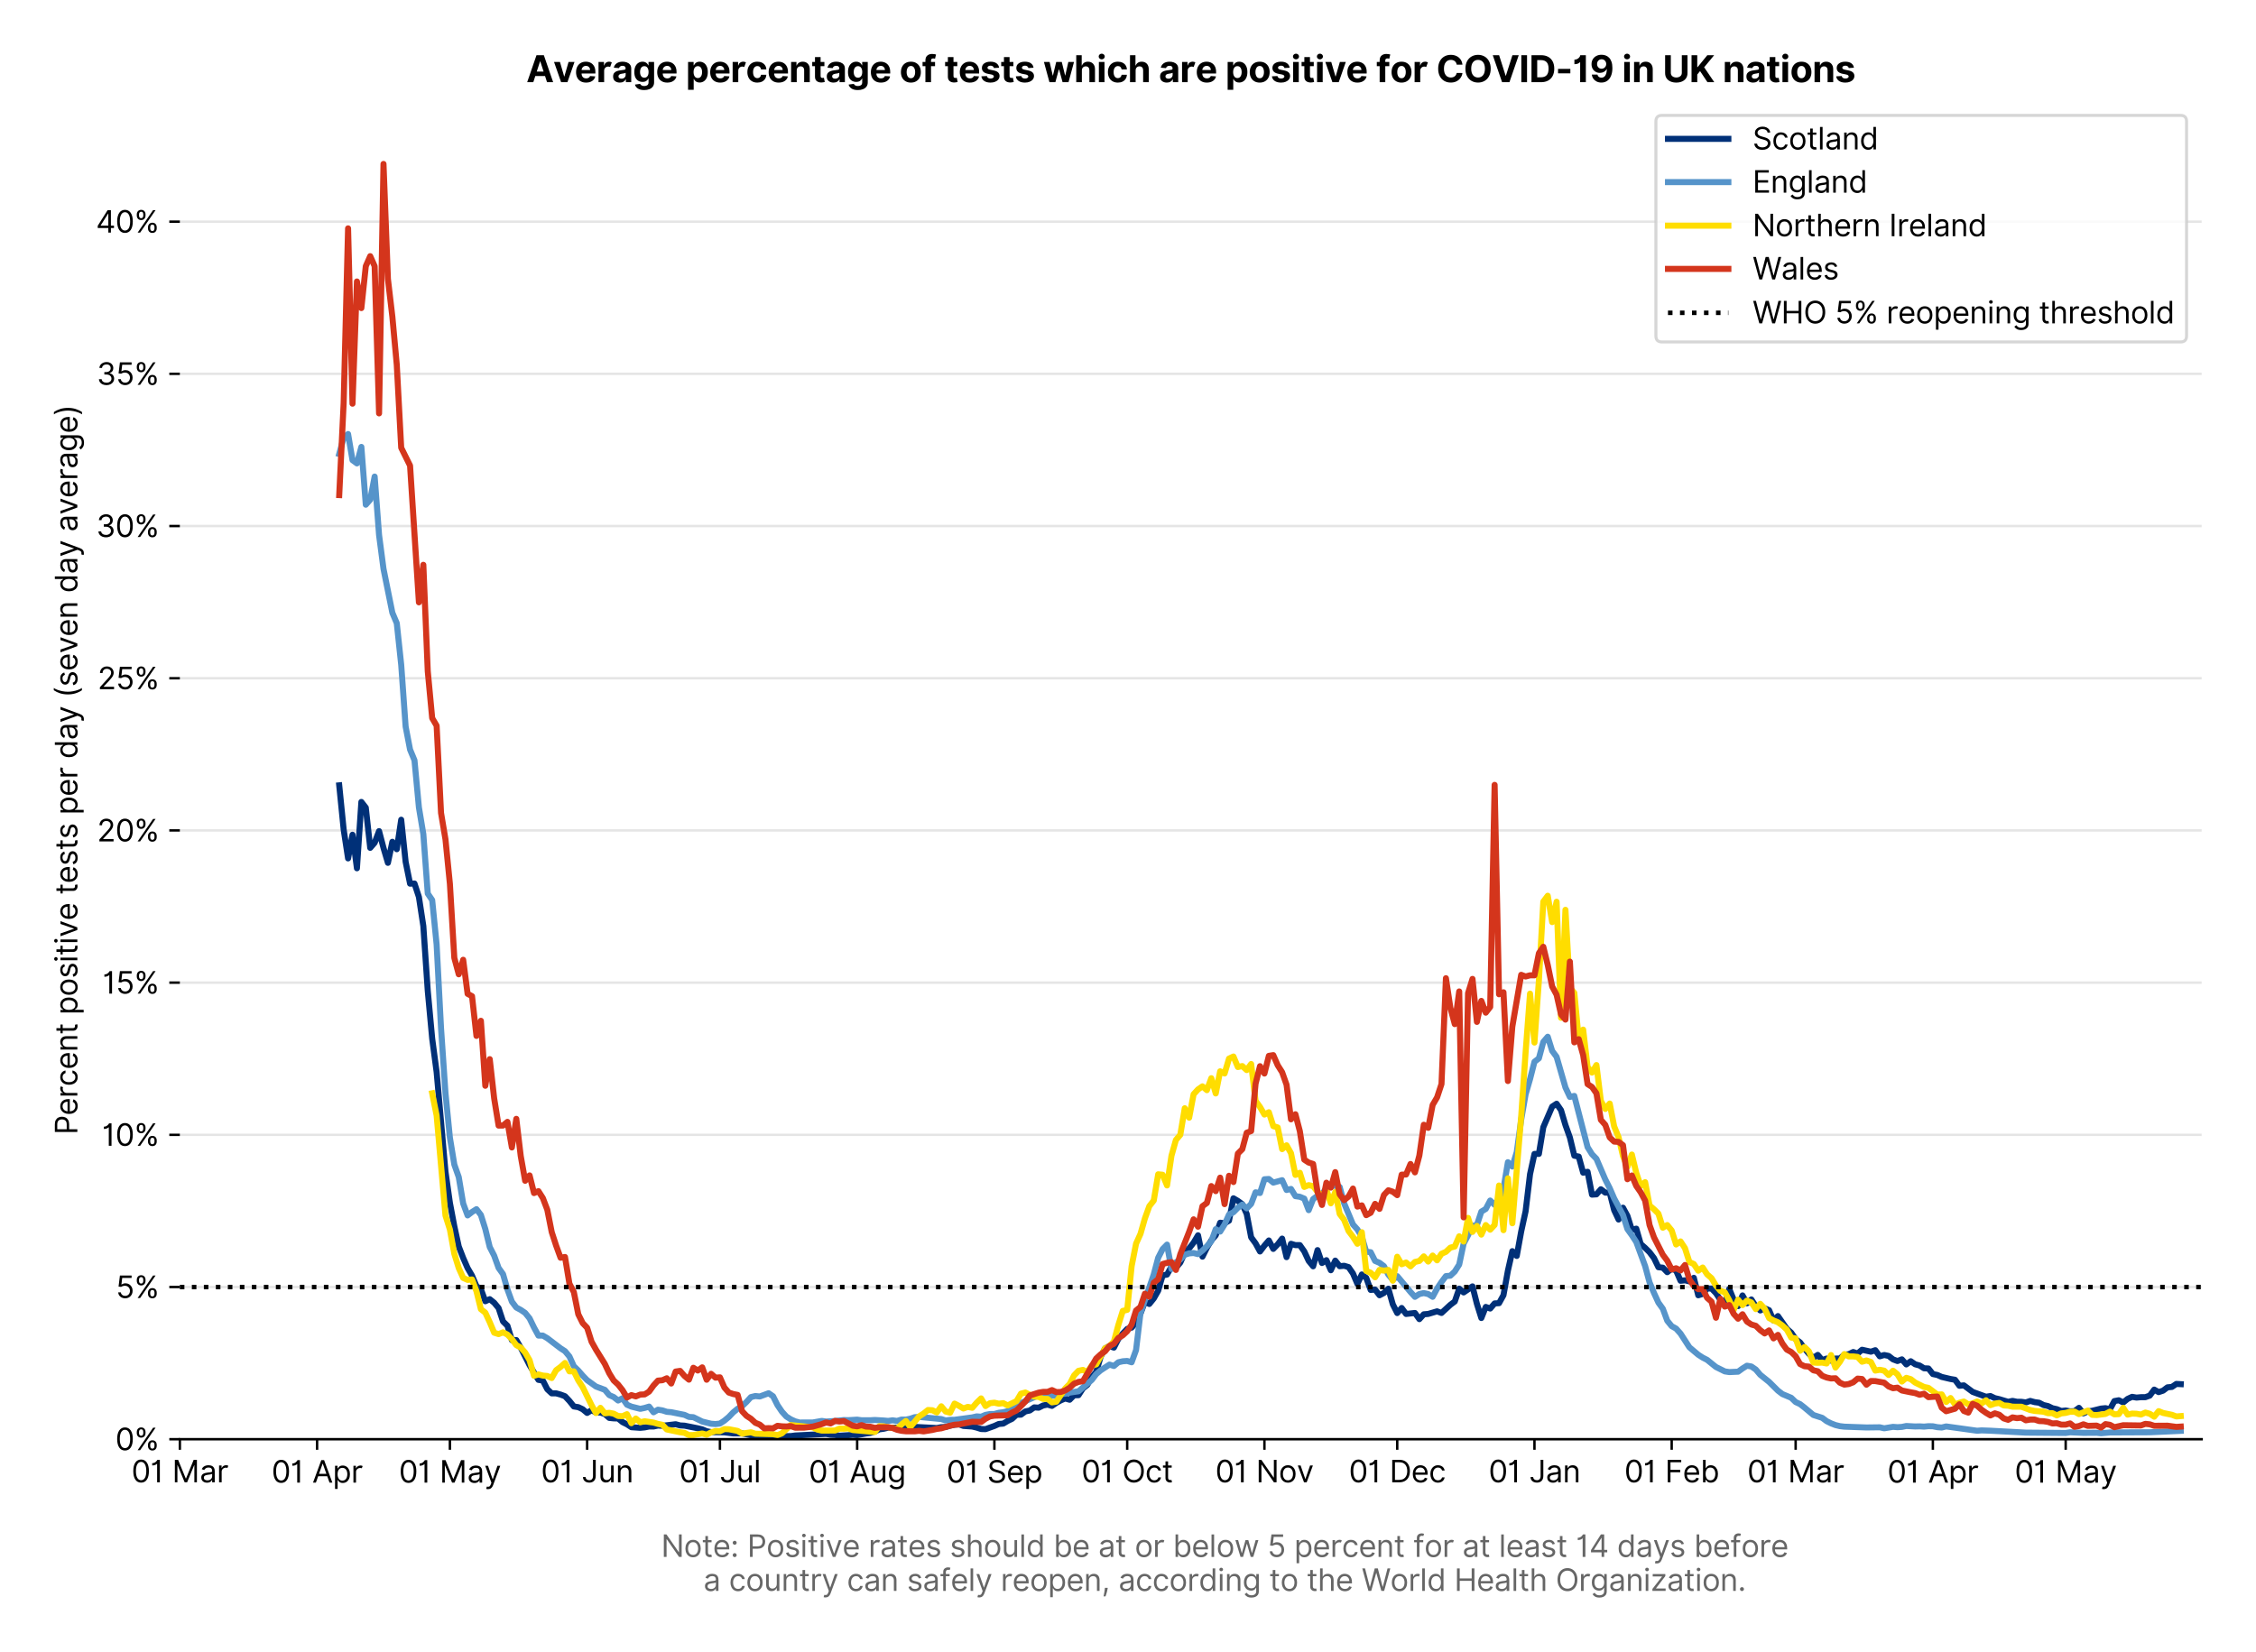 <?xml version="1.0" encoding="utf-8" standalone="no"?>
<!DOCTYPE svg PUBLIC "-//W3C//DTD SVG 1.1//EN"
  "http://www.w3.org/Graphics/SVG/1.1/DTD/svg11.dtd">
<svg version="1.1" viewBox="0 0 747.169 547.145" xmlns="http://www.w3.org/2000/svg" xmlns:xlink="http://www.w3.org/1999/xlink">
 <defs>
  <style type="text/css">*{stroke-linecap:butt;stroke-linejoin:round;}</style>
 </defs>
 <g id="figure_1">
  <g id="patch_1">
   <path d="M 0 547.145 
L 747.169 547.145 
L 747.169 0 
L 0 0 
z
" style="fill:#ffffff;"/>
  </g>
  <g id="axes_1">
   <g id="patch_2">
    <path d="M 59.569 476.745 
L 729.169 476.745 
L 729.169 33.225 
L 59.569 33.225 
z
" style="fill:#ffffff;"/>
   </g>
   <g id="matplotlib.axis_1">
    <g id="xtick_1">
     <g id="line2d_1">
      <defs>
       <path d="M 0 0 
L 0 3.5 
" id="m55d7df70bc" style="stroke:#000000;stroke-width:0.8;"/>
      </defs>
      <g>
       <use style="stroke:#000000;stroke-width:0.8;" x="59.569" xlink:href="#m55d7df70bc" y="476.745"/>
      </g>
     </g>
     <g id="text_1">
      <!-- 01 Mar -->
      <g transform="translate(43.532 491.018)scale(0.1 -0.1)">
       <defs>
        <path d="M 2000 -64 
Q 1230 -64 806 561 
Q 382 1186 382 2327 
Q 382 3459 809 4088 
Q 1236 4718 2000 4718 
Q 2764 4718 3191 4088 
Q 3618 3459 3618 2327 
Q 3618 1186 3194 561 
Q 2771 -64 2000 -64 
z
M 2000 436 
Q 2509 436 2791 927 
Q 3073 1418 3073 2327 
Q 3073 3234 2789 3730 
Q 2505 4227 2000 4227 
Q 1496 4227 1211 3730 
Q 927 3234 927 2327 
Q 927 1418 1210 927 
Q 1493 436 2000 436 
z
" id="Inter-Regular-30" transform="scale(0.016)"/>
        <path d="M 1973 4655 
L 1973 0 
L 1409 0 
L 1409 3836 
L 1373 3836 
Q 1341 3773 1209 3692 
Q 1077 3611 868 3551 
Q 659 3491 391 3491 
L 391 3964 
Q 661 3964 859 4061 
Q 1057 4159 1190 4291 
Q 1323 4423 1392 4529 
Q 1461 4636 1473 4655 
L 1973 4655 
z
" id="Inter-Regular-31" transform="scale(0.016)"/>
        <path id="Inter-Regular-20" transform="scale(0.016)"/>
        <path d="M 564 4655 
L 1236 4655 
L 2818 791 
L 2873 791 
L 4455 4655 
L 5127 4655 
L 5127 0 
L 4600 0 
L 4600 3536 
L 4555 3536 
L 3100 0 
L 2591 0 
L 1136 3536 
L 1091 3536 
L 1091 0 
L 564 0 
L 564 4655 
z
" id="Inter-Regular-4d" transform="scale(0.016)"/>
        <path d="M 1518 -82 
Q 1186 -82 916 44 
Q 646 170 486 410 
Q 327 650 327 991 
Q 327 1291 445 1478 
Q 564 1666 761 1773 
Q 959 1880 1199 1933 
Q 1439 1986 1682 2018 
Q 2000 2059 2199 2080 
Q 2398 2102 2490 2154 
Q 2582 2207 2582 2336 
L 2582 2355 
Q 2582 2691 2399 2877 
Q 2216 3064 1846 3064 
Q 1461 3064 1243 2895 
Q 1025 2727 936 2536 
L 427 2718 
Q 564 3036 792 3214 
Q 1021 3393 1292 3464 
Q 1564 3536 1827 3536 
Q 1996 3536 2215 3496 
Q 2434 3457 2640 3334 
Q 2846 3211 2982 2963 
Q 3118 2716 3118 2300 
L 3118 0 
L 2582 0 
L 2582 473 
L 2555 473 
Q 2500 359 2373 229 
Q 2246 100 2034 9 
Q 1823 -82 1518 -82 
z
M 1600 400 
Q 1918 400 2137 525 
Q 2357 650 2469 847 
Q 2582 1045 2582 1264 
L 2582 1755 
Q 2548 1714 2433 1681 
Q 2318 1648 2169 1624 
Q 2021 1600 1881 1583 
Q 1741 1566 1655 1555 
Q 1446 1527 1265 1467 
Q 1084 1407 974 1287 
Q 864 1168 864 964 
Q 864 684 1072 542 
Q 1280 400 1600 400 
z
" id="Inter-Regular-61" transform="scale(0.016)"/>
        <path d="M 491 0 
L 491 3491 
L 1009 3491 
L 1009 2964 
L 1046 2964 
Q 1139 3223 1389 3384 
Q 1639 3545 1955 3545 
Q 2100 3545 2209 3511 
Q 2318 3477 2400 3418 
L 2218 2964 
Q 2161 2993 2085 3010 
Q 2009 3027 1909 3027 
Q 1527 3027 1277 2794 
Q 1027 2561 1027 2209 
L 1027 0 
L 491 0 
z
" id="Inter-Regular-72" transform="scale(0.016)"/>
       </defs>
       <use xlink:href="#Inter-Regular-30"/>
       <use x="62.5" xlink:href="#Inter-Regular-31"/>
       <use x="106.676" xlink:href="#Inter-Regular-20"/>
       <use x="134.801" xlink:href="#Inter-Regular-4d"/>
       <use x="225.994" xlink:href="#Inter-Regular-61"/>
       <use x="282.386" xlink:href="#Inter-Regular-72"/>
      </g>
     </g>
    </g>
    <g id="xtick_2">
     <g id="line2d_2">
      <g>
       <use style="stroke:#000000;stroke-width:0.8;" x="105.018" xlink:href="#m55d7df70bc" y="476.745"/>
      </g>
     </g>
     <g id="text_2">
      <!-- 01 Apr -->
      <g transform="translate(89.933 491.117)scale(0.1 -0.1)">
       <defs>
        <path d="M 755 0 
L 164 0 
L 1873 4655 
L 2455 4655 
L 4164 0 
L 3573 0 
L 3105 1318 
L 1223 1318 
L 755 0 
z
M 1400 1818 
L 2927 1818 
L 2182 3918 
L 2146 3918 
L 1400 1818 
z
" id="Inter-Regular-41" transform="scale(0.016)"/>
        <path d="M 491 -1309 
L 491 3491 
L 1009 3491 
L 1009 2936 
L 1073 2936 
Q 1132 3027 1237 3169 
Q 1343 3311 1542 3423 
Q 1741 3536 2082 3536 
Q 2523 3536 2859 3315 
Q 3196 3095 3384 2690 
Q 3573 2286 3573 1736 
Q 3573 1182 3384 776 
Q 3196 370 2861 148 
Q 2527 -73 2091 -73 
Q 1755 -73 1552 39 
Q 1350 152 1241 296 
Q 1132 441 1073 536 
L 1027 536 
L 1027 -1309 
L 491 -1309 
z
M 1018 1745 
Q 1018 1152 1276 780 
Q 1534 409 2018 409 
Q 2355 409 2581 587 
Q 2807 766 2921 1069 
Q 3036 1373 3036 1745 
Q 3036 2114 2923 2410 
Q 2811 2707 2585 2881 
Q 2359 3055 2018 3055 
Q 1527 3055 1272 2693 
Q 1018 2332 1018 1745 
z
" id="Inter-Regular-70" transform="scale(0.016)"/>
       </defs>
       <use xlink:href="#Inter-Regular-30"/>
       <use x="62.5" xlink:href="#Inter-Regular-31"/>
       <use x="106.676" xlink:href="#Inter-Regular-20"/>
       <use x="134.801" xlink:href="#Inter-Regular-41"/>
       <use x="202.415" xlink:href="#Inter-Regular-70"/>
       <use x="263.352" xlink:href="#Inter-Regular-72"/>
      </g>
     </g>
    </g>
    <g id="xtick_3">
     <g id="line2d_3">
      <g>
       <use style="stroke:#000000;stroke-width:0.8;" x="149.002" xlink:href="#m55d7df70bc" y="476.745"/>
      </g>
     </g>
     <g id="text_3">
      <!-- 01 May -->
      <g transform="translate(132.099 491.117)scale(0.1 -0.1)">
       <defs>
        <path d="M 818 -1355 
Q 682 -1355 575 -1333 
Q 468 -1311 427 -1291 
L 564 -818 
Q 857 -893 1053 -814 
Q 1250 -736 1391 -345 
L 1509 -18 
L 218 3491 
L 800 3491 
L 1764 709 
L 1800 709 
L 2764 3491 
L 3346 3491 
L 1846 -564 
Q 1550 -1355 818 -1355 
z
" id="Inter-Regular-79" transform="scale(0.016)"/>
       </defs>
       <use xlink:href="#Inter-Regular-30"/>
       <use x="62.5" xlink:href="#Inter-Regular-31"/>
       <use x="106.676" xlink:href="#Inter-Regular-20"/>
       <use x="134.801" xlink:href="#Inter-Regular-4d"/>
       <use x="225.994" xlink:href="#Inter-Regular-61"/>
       <use x="282.386" xlink:href="#Inter-Regular-79"/>
      </g>
     </g>
    </g>
    <g id="xtick_4">
     <g id="line2d_4">
      <g>
       <use style="stroke:#000000;stroke-width:0.8;" x="194.452" xlink:href="#m55d7df70bc" y="476.745"/>
      </g>
     </g>
     <g id="text_4">
      <!-- 01 Jun -->
      <g transform="translate(179.167 491.018)scale(0.1 -0.1)">
       <defs>
        <path d="M 2346 4655 
L 2909 4655 
L 2909 1327 
Q 2909 657 2549 296 
Q 2189 -64 1582 -64 
Q 1200 -64 902 76 
Q 605 216 434 475 
Q 264 734 264 1091 
L 818 1091 
Q 818 795 1034 615 
Q 1250 436 1582 436 
Q 1948 436 2147 664 
Q 2346 893 2346 1327 
L 2346 4655 
z
" id="Inter-Regular-4a" transform="scale(0.016)"/>
        <path d="M 2691 1427 
L 2691 3491 
L 3227 3491 
L 3227 0 
L 2691 0 
L 2691 591 
L 2655 591 
Q 2532 325 2273 140 
Q 2014 -45 1618 -45 
Q 1127 -45 809 280 
Q 491 605 491 1273 
L 491 3491 
L 1027 3491 
L 1027 1309 
Q 1027 927 1242 700 
Q 1457 473 1791 473 
Q 1991 473 2199 575 
Q 2407 677 2549 888 
Q 2691 1100 2691 1427 
z
" id="Inter-Regular-75" transform="scale(0.016)"/>
        <path d="M 1027 2100 
L 1027 0 
L 491 0 
L 491 3491 
L 1009 3491 
L 1009 2945 
L 1055 2945 
Q 1177 3211 1427 3373 
Q 1677 3536 2073 3536 
Q 2602 3536 2928 3211 
Q 3255 2886 3255 2218 
L 3255 0 
L 2718 0 
L 2718 2182 
Q 2718 2593 2504 2824 
Q 2291 3055 1918 3055 
Q 1534 3055 1280 2806 
Q 1027 2557 1027 2100 
z
" id="Inter-Regular-6e" transform="scale(0.016)"/>
       </defs>
       <use xlink:href="#Inter-Regular-30"/>
       <use x="62.5" xlink:href="#Inter-Regular-31"/>
       <use x="106.676" xlink:href="#Inter-Regular-20"/>
       <use x="134.801" xlink:href="#Inter-Regular-4a"/>
       <use x="189.063" xlink:href="#Inter-Regular-75"/>
       <use x="247.159" xlink:href="#Inter-Regular-6e"/>
      </g>
     </g>
    </g>
    <g id="xtick_5">
     <g id="line2d_5">
      <g>
       <use style="stroke:#000000;stroke-width:0.8;" x="238.435" xlink:href="#m55d7df70bc" y="476.745"/>
      </g>
     </g>
     <g id="text_5">
      <!-- 01 Jul -->
      <g transform="translate(224.891 491.018)scale(0.1 -0.1)">
       <defs>
        <path d="M 1027 4655 
L 1027 0 
L 491 0 
L 491 4655 
L 1027 4655 
z
" id="Inter-Regular-6c" transform="scale(0.016)"/>
       </defs>
       <use xlink:href="#Inter-Regular-30"/>
       <use x="62.5" xlink:href="#Inter-Regular-31"/>
       <use x="106.676" xlink:href="#Inter-Regular-20"/>
       <use x="134.801" xlink:href="#Inter-Regular-4a"/>
       <use x="189.063" xlink:href="#Inter-Regular-75"/>
       <use x="247.159" xlink:href="#Inter-Regular-6c"/>
      </g>
     </g>
    </g>
    <g id="xtick_6">
     <g id="line2d_6">
      <g>
       <use style="stroke:#000000;stroke-width:0.8;" x="283.885" xlink:href="#m55d7df70bc" y="476.745"/>
      </g>
     </g>
     <g id="text_6">
      <!-- 01 Aug -->
      <g transform="translate(267.813 491.117)scale(0.1 -0.1)">
       <defs>
        <path d="M 1900 -1382 
Q 1316 -1382 976 -1169 
Q 636 -957 473 -682 
L 900 -382 
Q 973 -477 1084 -601 
Q 1196 -725 1390 -817 
Q 1584 -909 1900 -909 
Q 2323 -909 2598 -704 
Q 2873 -500 2873 -64 
L 2873 645 
L 2827 645 
Q 2768 550 2660 410 
Q 2552 270 2351 162 
Q 2150 55 1809 55 
Q 1386 55 1051 255 
Q 716 455 521 836 
Q 327 1218 327 1764 
Q 327 2300 516 2699 
Q 705 3098 1041 3317 
Q 1377 3536 1818 3536 
Q 2159 3536 2360 3423 
Q 2561 3311 2669 3169 
Q 2777 3027 2836 2936 
L 2891 2936 
L 2891 3491 
L 3409 3491 
L 3409 -100 
Q 3409 -550 3205 -833 
Q 3002 -1116 2660 -1249 
Q 2318 -1382 1900 -1382 
z
M 1882 536 
Q 2366 536 2624 864 
Q 2882 1193 2882 1773 
Q 2882 2339 2627 2697 
Q 2373 3055 1882 3055 
Q 1541 3055 1315 2882 
Q 1089 2709 976 2418 
Q 864 2127 864 1773 
Q 864 1227 1120 881 
Q 1377 536 1882 536 
z
" id="Inter-Regular-67" transform="scale(0.016)"/>
       </defs>
       <use xlink:href="#Inter-Regular-30"/>
       <use x="62.5" xlink:href="#Inter-Regular-31"/>
       <use x="106.676" xlink:href="#Inter-Regular-20"/>
       <use x="134.801" xlink:href="#Inter-Regular-41"/>
       <use x="202.415" xlink:href="#Inter-Regular-75"/>
       <use x="260.511" xlink:href="#Inter-Regular-67"/>
      </g>
     </g>
    </g>
    <g id="xtick_7">
     <g id="line2d_7">
      <g>
       <use style="stroke:#000000;stroke-width:0.8;" x="329.334" xlink:href="#m55d7df70bc" y="476.745"/>
      </g>
     </g>
     <g id="text_7">
      <!-- 01 Sep -->
      <g transform="translate(313.447 491.117)scale(0.1 -0.1)">
       <defs>
        <path d="M 3109 3491 
Q 3068 3836 2777 4027 
Q 2486 4218 2064 4218 
Q 1600 4218 1318 3999 
Q 1036 3780 1036 3445 
Q 1036 3195 1189 3042 
Q 1343 2889 1553 2803 
Q 1764 2718 1936 2673 
L 2409 2545 
Q 2591 2498 2815 2414 
Q 3039 2330 3244 2185 
Q 3450 2041 3584 1816 
Q 3718 1591 3718 1264 
Q 3718 886 3521 581 
Q 3325 277 2949 97 
Q 2573 -82 2036 -82 
Q 1286 -82 845 272 
Q 405 627 364 1200 
L 946 1200 
Q 968 936 1124 764 
Q 1280 593 1519 510 
Q 1759 427 2036 427 
Q 2359 427 2616 533 
Q 2873 639 3023 828 
Q 3173 1018 3173 1273 
Q 3173 1505 3043 1650 
Q 2914 1795 2702 1886 
Q 2491 1977 2246 2045 
L 1673 2209 
Q 1127 2366 809 2657 
Q 491 2948 491 3418 
Q 491 3809 703 4101 
Q 916 4393 1276 4555 
Q 1636 4718 2082 4718 
Q 2532 4718 2882 4558 
Q 3232 4398 3437 4120 
Q 3643 3843 3655 3491 
L 3109 3491 
z
" id="Inter-Regular-53" transform="scale(0.016)"/>
        <path d="M 1955 -73 
Q 1450 -73 1085 151 
Q 721 375 524 778 
Q 327 1182 327 1718 
Q 327 2255 524 2665 
Q 721 3075 1074 3305 
Q 1427 3536 1900 3536 
Q 2173 3536 2439 3445 
Q 2705 3355 2923 3151 
Q 3141 2948 3270 2614 
Q 3400 2280 3400 1791 
L 3400 1564 
L 866 1564 
Q 884 1005 1183 707 
Q 1482 409 1955 409 
Q 2271 409 2498 545 
Q 2725 682 2827 955 
L 3346 809 
Q 3223 414 2854 170 
Q 2486 -73 1955 -73 
z
M 866 2027 
L 2855 2027 
Q 2855 2470 2595 2762 
Q 2336 3055 1900 3055 
Q 1593 3055 1368 2911 
Q 1143 2768 1013 2533 
Q 884 2298 866 2027 
z
" id="Inter-Regular-65" transform="scale(0.016)"/>
       </defs>
       <use xlink:href="#Inter-Regular-30"/>
       <use x="62.5" xlink:href="#Inter-Regular-31"/>
       <use x="106.676" xlink:href="#Inter-Regular-20"/>
       <use x="134.801" xlink:href="#Inter-Regular-53"/>
       <use x="198.58" xlink:href="#Inter-Regular-65"/>
       <use x="256.818" xlink:href="#Inter-Regular-70"/>
      </g>
     </g>
    </g>
    <g id="xtick_8">
     <g id="line2d_8">
      <g>
       <use style="stroke:#000000;stroke-width:0.8;" x="373.318" xlink:href="#m55d7df70bc" y="476.745"/>
      </g>
     </g>
     <g id="text_8">
      <!-- 01 Oct -->
      <g transform="translate(358.162 491.018)scale(0.1 -0.1)">
       <defs>
        <path d="M 4491 2327 
Q 4491 1591 4225 1054 
Q 3959 518 3495 227 
Q 3032 -64 2436 -64 
Q 1841 -64 1377 227 
Q 914 518 648 1054 
Q 382 1591 382 2327 
Q 382 3064 648 3600 
Q 914 4136 1377 4427 
Q 1841 4718 2436 4718 
Q 3032 4718 3495 4427 
Q 3959 4136 4225 3600 
Q 4491 3064 4491 2327 
z
M 3946 2327 
Q 3946 2932 3744 3348 
Q 3543 3764 3201 3977 
Q 2859 4191 2436 4191 
Q 2014 4191 1672 3977 
Q 1330 3764 1128 3348 
Q 927 2932 927 2327 
Q 927 1723 1128 1307 
Q 1330 891 1672 677 
Q 2014 464 2436 464 
Q 2859 464 3201 677 
Q 3543 891 3744 1307 
Q 3946 1723 3946 2327 
z
" id="Inter-Regular-4f" transform="scale(0.016)"/>
        <path d="M 1909 -73 
Q 1418 -73 1063 159 
Q 709 391 518 798 
Q 327 1205 327 1727 
Q 327 2259 524 2667 
Q 721 3075 1074 3305 
Q 1427 3536 1900 3536 
Q 2268 3536 2563 3400 
Q 2859 3264 3047 3018 
Q 3236 2773 3282 2445 
L 2746 2445 
Q 2684 2684 2474 2869 
Q 2264 3055 1909 3055 
Q 1439 3055 1151 2697 
Q 864 2339 864 1745 
Q 864 1139 1148 774 
Q 1432 409 1909 409 
Q 2223 409 2447 570 
Q 2671 732 2746 1018 
L 3282 1018 
Q 3236 709 3058 462 
Q 2880 216 2588 71 
Q 2296 -73 1909 -73 
z
" id="Inter-Regular-63" transform="scale(0.016)"/>
        <path d="M 2009 3491 
L 2009 3036 
L 1264 3036 
L 1264 1000 
Q 1264 773 1331 660 
Q 1398 548 1503 510 
Q 1609 473 1727 473 
Q 1816 473 1873 483 
Q 1930 493 1964 500 
L 2073 18 
Q 2018 -2 1920 -23 
Q 1823 -45 1673 -45 
Q 1446 -45 1228 52 
Q 1011 150 869 350 
Q 727 550 727 855 
L 727 3036 
L 200 3036 
L 200 3491 
L 727 3491 
L 727 4327 
L 1264 4327 
L 1264 3491 
L 2009 3491 
z
" id="Inter-Regular-74" transform="scale(0.016)"/>
       </defs>
       <use xlink:href="#Inter-Regular-30"/>
       <use x="62.5" xlink:href="#Inter-Regular-31"/>
       <use x="106.676" xlink:href="#Inter-Regular-20"/>
       <use x="134.801" xlink:href="#Inter-Regular-4f"/>
       <use x="210.938" xlink:href="#Inter-Regular-63"/>
       <use x="266.761" xlink:href="#Inter-Regular-74"/>
      </g>
     </g>
    </g>
    <g id="xtick_9">
     <g id="line2d_9">
      <g>
       <use style="stroke:#000000;stroke-width:0.8;" x="418.767" xlink:href="#m55d7df70bc" y="476.745"/>
      </g>
     </g>
     <g id="text_9">
      <!-- 01 Nov -->
      <g transform="translate(402.496 491.018)scale(0.1 -0.1)">
       <defs>
        <path d="M 4255 4655 
L 4255 0 
L 3709 0 
L 1173 3655 
L 1127 3655 
L 1127 0 
L 564 0 
L 564 4655 
L 1109 4655 
L 3655 991 
L 3700 991 
L 3700 4655 
L 4255 4655 
z
" id="Inter-Regular-4e" transform="scale(0.016)"/>
        <path d="M 1909 -73 
Q 1436 -73 1080 152 
Q 725 377 526 781 
Q 327 1186 327 1727 
Q 327 2273 526 2679 
Q 725 3086 1080 3311 
Q 1436 3536 1909 3536 
Q 2382 3536 2737 3311 
Q 3093 3086 3292 2679 
Q 3491 2273 3491 1727 
Q 3491 1186 3292 781 
Q 3093 377 2737 152 
Q 2382 -73 1909 -73 
z
M 1909 409 
Q 2268 409 2500 593 
Q 2732 777 2843 1077 
Q 2955 1377 2955 1727 
Q 2955 2077 2843 2379 
Q 2732 2682 2500 2868 
Q 2268 3055 1909 3055 
Q 1550 3055 1318 2868 
Q 1086 2682 975 2379 
Q 864 2077 864 1727 
Q 864 1377 975 1077 
Q 1086 777 1318 593 
Q 1550 409 1909 409 
z
" id="Inter-Regular-6f" transform="scale(0.016)"/>
        <path d="M 3346 3491 
L 2055 0 
L 1509 0 
L 218 3491 
L 800 3491 
L 1764 709 
L 1800 709 
L 2764 3491 
L 3346 3491 
z
" id="Inter-Regular-76" transform="scale(0.016)"/>
       </defs>
       <use xlink:href="#Inter-Regular-30"/>
       <use x="62.5" xlink:href="#Inter-Regular-31"/>
       <use x="106.676" xlink:href="#Inter-Regular-20"/>
       <use x="134.801" xlink:href="#Inter-Regular-4e"/>
       <use x="210.085" xlink:href="#Inter-Regular-6f"/>
       <use x="269.744" xlink:href="#Inter-Regular-76"/>
      </g>
     </g>
    </g>
    <g id="xtick_10">
     <g id="line2d_10">
      <g>
       <use style="stroke:#000000;stroke-width:0.8;" x="462.751" xlink:href="#m55d7df70bc" y="476.745"/>
      </g>
     </g>
     <g id="text_10">
      <!-- 01 Dec -->
      <g transform="translate(446.714 491.018)scale(0.1 -0.1)">
       <defs>
        <path d="M 2000 0 
L 564 0 
L 564 4655 
L 2064 4655 
Q 2741 4655 3223 4376 
Q 3705 4098 3961 3578 
Q 4218 3059 4218 2336 
Q 4218 1609 3959 1085 
Q 3700 561 3204 280 
Q 2709 0 2000 0 
z
M 1127 500 
L 1964 500 
Q 2830 500 3251 992 
Q 3673 1484 3673 2336 
Q 3673 3182 3259 3668 
Q 2846 4155 2027 4155 
L 1127 4155 
L 1127 500 
z
" id="Inter-Regular-44" transform="scale(0.016)"/>
       </defs>
       <use xlink:href="#Inter-Regular-30"/>
       <use x="62.5" xlink:href="#Inter-Regular-31"/>
       <use x="106.676" xlink:href="#Inter-Regular-20"/>
       <use x="134.801" xlink:href="#Inter-Regular-44"/>
       <use x="206.676" xlink:href="#Inter-Regular-65"/>
       <use x="264.915" xlink:href="#Inter-Regular-63"/>
      </g>
     </g>
    </g>
    <g id="xtick_11">
     <g id="line2d_11">
      <g>
       <use style="stroke:#000000;stroke-width:0.8;" x="508.201" xlink:href="#m55d7df70bc" y="476.745"/>
      </g>
     </g>
     <g id="text_11">
      <!-- 01 Jan -->
      <g transform="translate(493.001 491.018)scale(0.1 -0.1)">
       <use xlink:href="#Inter-Regular-30"/>
       <use x="62.5" xlink:href="#Inter-Regular-31"/>
       <use x="106.676" xlink:href="#Inter-Regular-20"/>
       <use x="134.801" xlink:href="#Inter-Regular-4a"/>
       <use x="189.063" xlink:href="#Inter-Regular-61"/>
       <use x="245.455" xlink:href="#Inter-Regular-6e"/>
      </g>
     </g>
    </g>
    <g id="xtick_12">
     <g id="line2d_12">
      <g>
       <use style="stroke:#000000;stroke-width:0.8;" x="553.65" xlink:href="#m55d7df70bc" y="476.745"/>
      </g>
     </g>
     <g id="text_12">
      <!-- 01 Feb -->
      <g transform="translate(537.961 491.018)scale(0.1 -0.1)">
       <defs>
        <path d="M 564 0 
L 564 4655 
L 3355 4655 
L 3355 4155 
L 1127 4155 
L 1127 2582 
L 3146 2582 
L 3146 2082 
L 1127 2082 
L 1127 0 
L 564 0 
z
" id="Inter-Regular-46" transform="scale(0.016)"/>
        <path d="M 564 0 
L 564 4655 
L 1100 4655 
L 1100 2936 
L 1146 2936 
Q 1205 3027 1310 3169 
Q 1416 3311 1615 3423 
Q 1814 3536 2155 3536 
Q 2596 3536 2932 3315 
Q 3268 3095 3457 2690 
Q 3646 2286 3646 1736 
Q 3646 1182 3457 776 
Q 3268 370 2934 148 
Q 2600 -73 2164 -73 
Q 1827 -73 1625 39 
Q 1423 152 1314 296 
Q 1205 441 1146 536 
L 1082 536 
L 1082 0 
L 564 0 
z
M 1091 1745 
Q 1091 1152 1349 780 
Q 1607 409 2091 409 
Q 2427 409 2653 587 
Q 2880 766 2994 1069 
Q 3109 1373 3109 1745 
Q 3109 2114 2996 2410 
Q 2884 2707 2658 2881 
Q 2432 3055 2091 3055 
Q 1600 3055 1345 2693 
Q 1091 2332 1091 1745 
z
" id="Inter-Regular-62" transform="scale(0.016)"/>
       </defs>
       <use xlink:href="#Inter-Regular-30"/>
       <use x="62.5" xlink:href="#Inter-Regular-31"/>
       <use x="106.676" xlink:href="#Inter-Regular-20"/>
       <use x="134.801" xlink:href="#Inter-Regular-46"/>
       <use x="193.466" xlink:href="#Inter-Regular-65"/>
       <use x="251.705" xlink:href="#Inter-Regular-62"/>
      </g>
     </g>
    </g>
    <g id="xtick_13">
     <g id="line2d_13">
      <g>
       <use style="stroke:#000000;stroke-width:0.8;" x="594.702" xlink:href="#m55d7df70bc" y="476.745"/>
      </g>
     </g>
     <g id="text_13">
      <!-- 01 Mar -->
      <g transform="translate(578.665 491.018)scale(0.1 -0.1)">
       <use xlink:href="#Inter-Regular-30"/>
       <use x="62.5" xlink:href="#Inter-Regular-31"/>
       <use x="106.676" xlink:href="#Inter-Regular-20"/>
       <use x="134.801" xlink:href="#Inter-Regular-4d"/>
       <use x="225.994" xlink:href="#Inter-Regular-61"/>
       <use x="282.386" xlink:href="#Inter-Regular-72"/>
      </g>
     </g>
    </g>
    <g id="xtick_14">
     <g id="line2d_14">
      <g>
       <use style="stroke:#000000;stroke-width:0.8;" x="640.151" xlink:href="#m55d7df70bc" y="476.745"/>
      </g>
     </g>
     <g id="text_14">
      <!-- 01 Apr -->
      <g transform="translate(625.066 491.117)scale(0.1 -0.1)">
       <use xlink:href="#Inter-Regular-30"/>
       <use x="62.5" xlink:href="#Inter-Regular-31"/>
       <use x="106.676" xlink:href="#Inter-Regular-20"/>
       <use x="134.801" xlink:href="#Inter-Regular-41"/>
       <use x="202.415" xlink:href="#Inter-Regular-70"/>
       <use x="263.352" xlink:href="#Inter-Regular-72"/>
      </g>
     </g>
    </g>
    <g id="xtick_15">
     <g id="line2d_15">
      <g>
       <use style="stroke:#000000;stroke-width:0.8;" x="684.135" xlink:href="#m55d7df70bc" y="476.745"/>
      </g>
     </g>
     <g id="text_15">
      <!-- 01 May -->
      <g transform="translate(667.232 491.117)scale(0.1 -0.1)">
       <use xlink:href="#Inter-Regular-30"/>
       <use x="62.5" xlink:href="#Inter-Regular-31"/>
       <use x="106.676" xlink:href="#Inter-Regular-20"/>
       <use x="134.801" xlink:href="#Inter-Regular-4d"/>
       <use x="225.994" xlink:href="#Inter-Regular-61"/>
       <use x="282.386" xlink:href="#Inter-Regular-79"/>
      </g>
     </g>
    </g>
    <g id="text_16">
     <!--  -->
     <g style="fill:#666666;" transform="translate(394.369 504.55)scale(0.1 -0.1)"/>
     <!--         Note: Positive rates should be at or below 5 percent for at least 14 days before -->
     <g style="fill:#666666;" transform="translate(196.456 515.732)scale(0.1 -0.1)">
      <defs>
       <path d="M 882 -36 
Q 714 -36 593 84 
Q 473 205 473 373 
Q 473 541 593 661 
Q 714 782 882 782 
Q 1050 782 1170 661 
Q 1291 541 1291 373 
Q 1291 205 1170 84 
Q 1050 -36 882 -36 
z
M 882 2524 
Q 714 2524 593 2644 
Q 473 2765 473 2933 
Q 473 3101 593 3221 
Q 714 3342 882 3342 
Q 1050 3342 1170 3221 
Q 1291 3101 1291 2933 
Q 1291 2765 1170 2644 
Q 1050 2524 882 2524 
z
" id="Inter-Regular-3a" transform="scale(0.016)"/>
       <path d="M 564 0 
L 564 4655 
L 2136 4655 
Q 2684 4655 3033 4458 
Q 3382 4261 3550 3927 
Q 3718 3593 3718 3182 
Q 3718 2770 3551 2434 
Q 3384 2098 3036 1899 
Q 2689 1700 2146 1700 
L 1127 1700 
L 1127 0 
L 564 0 
z
M 1127 2200 
L 2127 2200 
Q 2689 2200 2926 2482 
Q 3164 2764 3164 3182 
Q 3164 3602 2925 3878 
Q 2686 4155 2118 4155 
L 1127 4155 
L 1127 2200 
z
" id="Inter-Regular-50" transform="scale(0.016)"/>
       <path d="M 2964 2709 
L 2482 2573 
Q 2411 2755 2245 2914 
Q 2080 3073 1727 3073 
Q 1407 3073 1194 2926 
Q 982 2780 982 2555 
Q 982 2355 1127 2239 
Q 1273 2123 1582 2045 
L 2100 1918 
Q 3027 1691 3027 973 
Q 3027 673 2855 436 
Q 2684 200 2377 63 
Q 2071 -73 1664 -73 
Q 1130 -73 780 159 
Q 430 391 336 836 
L 846 964 
Q 989 400 1655 400 
Q 2030 400 2251 560 
Q 2473 720 2473 945 
Q 2473 1316 1955 1436 
L 1373 1573 
Q 893 1686 669 1926 
Q 446 2166 446 2527 
Q 446 2823 613 3050 
Q 780 3277 1069 3406 
Q 1359 3536 1727 3536 
Q 2246 3536 2542 3309 
Q 2839 3082 2964 2709 
z
" id="Inter-Regular-73" transform="scale(0.016)"/>
       <path d="M 491 0 
L 491 3491 
L 1027 3491 
L 1027 0 
L 491 0 
z
M 764 4073 
Q 607 4073 494 4179 
Q 382 4286 382 4436 
Q 382 4586 494 4693 
Q 607 4800 764 4800 
Q 921 4800 1033 4693 
Q 1146 4586 1146 4436 
Q 1146 4286 1033 4179 
Q 921 4073 764 4073 
z
" id="Inter-Regular-69" transform="scale(0.016)"/>
       <path d="M 1027 2100 
L 1027 0 
L 491 0 
L 491 4655 
L 1027 4655 
L 1027 2945 
L 1073 2945 
Q 1196 3216 1442 3376 
Q 1689 3536 2100 3536 
Q 2636 3536 2963 3213 
Q 3291 2891 3291 2218 
L 3291 0 
L 2755 0 
L 2755 2182 
Q 2755 2598 2540 2826 
Q 2325 3055 1946 3055 
Q 1548 3055 1287 2806 
Q 1027 2557 1027 2100 
z
" id="Inter-Regular-68" transform="scale(0.016)"/>
       <path d="M 1809 -73 
Q 1373 -73 1039 148 
Q 705 370 516 776 
Q 327 1182 327 1736 
Q 327 2286 516 2690 
Q 705 3095 1041 3315 
Q 1377 3536 1818 3536 
Q 2159 3536 2358 3423 
Q 2557 3311 2662 3169 
Q 2768 3027 2827 2936 
L 2873 2936 
L 2873 4655 
L 3409 4655 
L 3409 0 
L 2891 0 
L 2891 536 
L 2827 536 
Q 2768 441 2659 296 
Q 2550 152 2348 39 
Q 2146 -73 1809 -73 
z
M 1882 409 
Q 2366 409 2624 780 
Q 2882 1152 2882 1745 
Q 2882 2332 2627 2693 
Q 2373 3055 1882 3055 
Q 1541 3055 1315 2881 
Q 1089 2707 976 2410 
Q 864 2114 864 1745 
Q 864 1373 978 1069 
Q 1093 766 1319 587 
Q 1546 409 1882 409 
z
" id="Inter-Regular-64" transform="scale(0.016)"/>
       <path d="M 1282 0 
L 218 3491 
L 782 3491 
L 1536 818 
L 1573 818 
L 2318 3491 
L 2891 3491 
L 3627 827 
L 3664 827 
L 4418 3491 
L 4982 3491 
L 3918 0 
L 3391 0 
L 2627 2682 
L 2573 2682 
L 1809 0 
L 1282 0 
z
" id="Inter-Regular-77" transform="scale(0.016)"/>
       <path d="M 1936 -64 
Q 1536 -64 1216 95 
Q 896 255 702 532 
Q 509 809 491 1164 
L 1036 1164 
Q 1068 848 1324 642 
Q 1580 436 1936 436 
Q 2223 436 2447 570 
Q 2671 705 2799 940 
Q 2927 1175 2927 1473 
Q 2927 1777 2794 2017 
Q 2661 2257 2429 2395 
Q 2198 2534 1900 2536 
Q 1686 2539 1461 2472 
Q 1236 2405 1091 2300 
L 564 2364 
L 846 4655 
L 3264 4655 
L 3264 4155 
L 1318 4155 
L 1155 2782 
L 1182 2782 
Q 1325 2895 1541 2970 
Q 1757 3045 1991 3045 
Q 2418 3045 2753 2842 
Q 3089 2639 3281 2286 
Q 3473 1934 3473 1482 
Q 3473 1036 3274 687 
Q 3075 339 2727 137 
Q 2380 -64 1936 -64 
z
" id="Inter-Regular-35" transform="scale(0.016)"/>
       <path d="M 2046 3491 
L 2046 3036 
L 1264 3036 
L 1264 0 
L 727 0 
L 727 3036 
L 164 3036 
L 164 3491 
L 727 3491 
L 727 3973 
Q 727 4273 868 4473 
Q 1009 4673 1234 4773 
Q 1459 4873 1709 4873 
Q 1907 4873 2032 4841 
Q 2157 4809 2218 4782 
L 2064 4318 
Q 2023 4332 1951 4352 
Q 1880 4373 1764 4373 
Q 1498 4373 1381 4239 
Q 1264 4105 1264 3845 
L 1264 3491 
L 2046 3491 
z
" id="Inter-Regular-66" transform="scale(0.016)"/>
       <path d="M 373 955 
L 373 1418 
L 2418 4655 
L 3100 4655 
L 3100 1455 
L 3736 1455 
L 3736 955 
L 3100 955 
L 3100 0 
L 2564 0 
L 2564 955 
L 373 955 
z
M 2564 1455 
L 2564 3936 
L 2527 3936 
L 982 1491 
L 982 1455 
L 2564 1455 
z
" id="Inter-Regular-34" transform="scale(0.016)"/>
      </defs>
      <use xlink:href="#Inter-Regular-20"/>
      <use x="28.125" xlink:href="#Inter-Regular-20"/>
      <use x="56.25" xlink:href="#Inter-Regular-20"/>
      <use x="84.375" xlink:href="#Inter-Regular-20"/>
      <use x="112.5" xlink:href="#Inter-Regular-20"/>
      <use x="140.625" xlink:href="#Inter-Regular-20"/>
      <use x="168.75" xlink:href="#Inter-Regular-20"/>
      <use x="196.875" xlink:href="#Inter-Regular-20"/>
      <use x="225" xlink:href="#Inter-Regular-4e"/>
      <use x="300.284" xlink:href="#Inter-Regular-6f"/>
      <use x="359.943" xlink:href="#Inter-Regular-74"/>
      <use x="396.307" xlink:href="#Inter-Regular-65"/>
      <use x="454.546" xlink:href="#Inter-Regular-3a"/>
      <use x="482.102" xlink:href="#Inter-Regular-20"/>
      <use x="510.227" xlink:href="#Inter-Regular-50"/>
      <use x="573.722" xlink:href="#Inter-Regular-6f"/>
      <use x="633.381" xlink:href="#Inter-Regular-73"/>
      <use x="685.653" xlink:href="#Inter-Regular-69"/>
      <use x="709.375" xlink:href="#Inter-Regular-74"/>
      <use x="745.739" xlink:href="#Inter-Regular-69"/>
      <use x="769.46" xlink:href="#Inter-Regular-76"/>
      <use x="825.142" xlink:href="#Inter-Regular-65"/>
      <use x="883.381" xlink:href="#Inter-Regular-20"/>
      <use x="911.506" xlink:href="#Inter-Regular-72"/>
      <use x="949.858" xlink:href="#Inter-Regular-61"/>
      <use x="1006.25" xlink:href="#Inter-Regular-74"/>
      <use x="1042.614" xlink:href="#Inter-Regular-65"/>
      <use x="1100.852" xlink:href="#Inter-Regular-73"/>
      <use x="1153.125" xlink:href="#Inter-Regular-20"/>
      <use x="1181.25" xlink:href="#Inter-Regular-73"/>
      <use x="1233.523" xlink:href="#Inter-Regular-68"/>
      <use x="1292.614" xlink:href="#Inter-Regular-6f"/>
      <use x="1352.273" xlink:href="#Inter-Regular-75"/>
      <use x="1410.37" xlink:href="#Inter-Regular-6c"/>
      <use x="1434.091" xlink:href="#Inter-Regular-64"/>
      <use x="1496.165" xlink:href="#Inter-Regular-20"/>
      <use x="1524.29" xlink:href="#Inter-Regular-62"/>
      <use x="1586.364" xlink:href="#Inter-Regular-65"/>
      <use x="1644.603" xlink:href="#Inter-Regular-20"/>
      <use x="1672.728" xlink:href="#Inter-Regular-61"/>
      <use x="1729.12" xlink:href="#Inter-Regular-74"/>
      <use x="1765.483" xlink:href="#Inter-Regular-20"/>
      <use x="1793.608" xlink:href="#Inter-Regular-6f"/>
      <use x="1853.267" xlink:href="#Inter-Regular-72"/>
      <use x="1891.62" xlink:href="#Inter-Regular-20"/>
      <use x="1919.745" xlink:href="#Inter-Regular-62"/>
      <use x="1981.818" xlink:href="#Inter-Regular-65"/>
      <use x="2040.057" xlink:href="#Inter-Regular-6c"/>
      <use x="2063.779" xlink:href="#Inter-Regular-6f"/>
      <use x="2123.438" xlink:href="#Inter-Regular-77"/>
      <use x="2204.688" xlink:href="#Inter-Regular-20"/>
      <use x="2232.813" xlink:href="#Inter-Regular-35"/>
      <use x="2293.608" xlink:href="#Inter-Regular-20"/>
      <use x="2321.733" xlink:href="#Inter-Regular-70"/>
      <use x="2382.671" xlink:href="#Inter-Regular-65"/>
      <use x="2440.909" xlink:href="#Inter-Regular-72"/>
      <use x="2479.262" xlink:href="#Inter-Regular-63"/>
      <use x="2535.086" xlink:href="#Inter-Regular-65"/>
      <use x="2593.324" xlink:href="#Inter-Regular-6e"/>
      <use x="2651.847" xlink:href="#Inter-Regular-74"/>
      <use x="2688.211" xlink:href="#Inter-Regular-20"/>
      <use x="2716.336" xlink:href="#Inter-Regular-66"/>
      <use x="2752.415" xlink:href="#Inter-Regular-6f"/>
      <use x="2812.074" xlink:href="#Inter-Regular-72"/>
      <use x="2850.427" xlink:href="#Inter-Regular-20"/>
      <use x="2878.552" xlink:href="#Inter-Regular-61"/>
      <use x="2934.944" xlink:href="#Inter-Regular-74"/>
      <use x="2971.307" xlink:href="#Inter-Regular-20"/>
      <use x="2999.432" xlink:href="#Inter-Regular-6c"/>
      <use x="3023.154" xlink:href="#Inter-Regular-65"/>
      <use x="3081.393" xlink:href="#Inter-Regular-61"/>
      <use x="3137.785" xlink:href="#Inter-Regular-73"/>
      <use x="3190.057" xlink:href="#Inter-Regular-74"/>
      <use x="3226.421" xlink:href="#Inter-Regular-20"/>
      <use x="3254.546" xlink:href="#Inter-Regular-31"/>
      <use x="3298.722" xlink:href="#Inter-Regular-34"/>
      <use x="3362.927" xlink:href="#Inter-Regular-20"/>
      <use x="3391.052" xlink:href="#Inter-Regular-64"/>
      <use x="3453.126" xlink:href="#Inter-Regular-61"/>
      <use x="3509.518" xlink:href="#Inter-Regular-79"/>
      <use x="3565.199" xlink:href="#Inter-Regular-73"/>
      <use x="3617.472" xlink:href="#Inter-Regular-20"/>
      <use x="3645.597" xlink:href="#Inter-Regular-62"/>
      <use x="3707.671" xlink:href="#Inter-Regular-65"/>
      <use x="3765.91" xlink:href="#Inter-Regular-66"/>
      <use x="3801.989" xlink:href="#Inter-Regular-6f"/>
      <use x="3861.648" xlink:href="#Inter-Regular-72"/>
      <use x="3900.001" xlink:href="#Inter-Regular-65"/>
     </g>
     <!--         a country can safely reopen, according to the World Health Organization. -->
     <g style="fill:#666666;" transform="translate(210.459 526.986)scale(0.1 -0.1)">
      <defs>
       <path d="M 1291 636 
L 1255 391 
Q 1216 132 1137 -163 
Q 1059 -459 975 -720 
Q 891 -982 836 -1136 
L 427 -1136 
Q 457 -991 504 -752 
Q 552 -514 601 -219 
Q 650 75 682 382 
L 709 636 
L 1291 636 
z
" id="Inter-Regular-2c" transform="scale(0.016)"/>
       <path d="M 1409 0 
L 136 4655 
L 709 4655 
L 1682 864 
L 1727 864 
L 2718 4655 
L 3355 4655 
L 4346 864 
L 4391 864 
L 5364 4655 
L 5936 4655 
L 4664 0 
L 4082 0 
L 3055 3709 
L 3018 3709 
L 1991 0 
L 1409 0 
z
" id="Inter-Regular-57" transform="scale(0.016)"/>
       <path d="M 564 0 
L 564 4655 
L 1127 4655 
L 1127 2582 
L 3609 2582 
L 3609 4655 
L 4173 4655 
L 4173 0 
L 3609 0 
L 3609 2082 
L 1127 2082 
L 1127 0 
L 564 0 
z
" id="Inter-Regular-48" transform="scale(0.016)"/>
       <path d="M 391 0 
L 391 409 
L 2373 2955 
L 2373 2991 
L 455 2991 
L 455 3491 
L 3064 3491 
L 3064 3064 
L 1136 536 
L 1136 500 
L 3127 500 
L 3127 0 
L 391 0 
z
" id="Inter-Regular-7a" transform="scale(0.016)"/>
       <path d="M 882 -36 
Q 714 -36 593 84 
Q 473 205 473 373 
Q 473 541 593 661 
Q 714 782 882 782 
Q 1050 782 1170 661 
Q 1291 541 1291 373 
Q 1291 205 1170 84 
Q 1050 -36 882 -36 
z
" id="Inter-Regular-2e" transform="scale(0.016)"/>
      </defs>
      <use xlink:href="#Inter-Regular-20"/>
      <use x="28.125" xlink:href="#Inter-Regular-20"/>
      <use x="56.25" xlink:href="#Inter-Regular-20"/>
      <use x="84.375" xlink:href="#Inter-Regular-20"/>
      <use x="112.5" xlink:href="#Inter-Regular-20"/>
      <use x="140.625" xlink:href="#Inter-Regular-20"/>
      <use x="168.75" xlink:href="#Inter-Regular-20"/>
      <use x="196.875" xlink:href="#Inter-Regular-20"/>
      <use x="225" xlink:href="#Inter-Regular-61"/>
      <use x="281.392" xlink:href="#Inter-Regular-20"/>
      <use x="309.517" xlink:href="#Inter-Regular-63"/>
      <use x="365.341" xlink:href="#Inter-Regular-6f"/>
      <use x="425" xlink:href="#Inter-Regular-75"/>
      <use x="483.097" xlink:href="#Inter-Regular-6e"/>
      <use x="541.619" xlink:href="#Inter-Regular-74"/>
      <use x="577.983" xlink:href="#Inter-Regular-72"/>
      <use x="616.335" xlink:href="#Inter-Regular-79"/>
      <use x="672.017" xlink:href="#Inter-Regular-20"/>
      <use x="700.142" xlink:href="#Inter-Regular-63"/>
      <use x="755.966" xlink:href="#Inter-Regular-61"/>
      <use x="812.358" xlink:href="#Inter-Regular-6e"/>
      <use x="870.881" xlink:href="#Inter-Regular-20"/>
      <use x="899.006" xlink:href="#Inter-Regular-73"/>
      <use x="951.279" xlink:href="#Inter-Regular-61"/>
      <use x="1007.671" xlink:href="#Inter-Regular-66"/>
      <use x="1043.75" xlink:href="#Inter-Regular-65"/>
      <use x="1101.989" xlink:href="#Inter-Regular-6c"/>
      <use x="1125.71" xlink:href="#Inter-Regular-79"/>
      <use x="1181.392" xlink:href="#Inter-Regular-20"/>
      <use x="1209.517" xlink:href="#Inter-Regular-72"/>
      <use x="1247.869" xlink:href="#Inter-Regular-65"/>
      <use x="1306.108" xlink:href="#Inter-Regular-6f"/>
      <use x="1365.767" xlink:href="#Inter-Regular-70"/>
      <use x="1426.705" xlink:href="#Inter-Regular-65"/>
      <use x="1484.943" xlink:href="#Inter-Regular-6e"/>
      <use x="1543.466" xlink:href="#Inter-Regular-2c"/>
      <use x="1571.449" xlink:href="#Inter-Regular-20"/>
      <use x="1599.574" xlink:href="#Inter-Regular-61"/>
      <use x="1655.966" xlink:href="#Inter-Regular-63"/>
      <use x="1711.79" xlink:href="#Inter-Regular-63"/>
      <use x="1767.614" xlink:href="#Inter-Regular-6f"/>
      <use x="1827.273" xlink:href="#Inter-Regular-72"/>
      <use x="1865.625" xlink:href="#Inter-Regular-64"/>
      <use x="1927.699" xlink:href="#Inter-Regular-69"/>
      <use x="1951.421" xlink:href="#Inter-Regular-6e"/>
      <use x="2009.943" xlink:href="#Inter-Regular-67"/>
      <use x="2070.881" xlink:href="#Inter-Regular-20"/>
      <use x="2099.006" xlink:href="#Inter-Regular-74"/>
      <use x="2135.37" xlink:href="#Inter-Regular-6f"/>
      <use x="2195.029" xlink:href="#Inter-Regular-20"/>
      <use x="2223.154" xlink:href="#Inter-Regular-74"/>
      <use x="2259.517" xlink:href="#Inter-Regular-68"/>
      <use x="2318.608" xlink:href="#Inter-Regular-65"/>
      <use x="2376.847" xlink:href="#Inter-Regular-20"/>
      <use x="2404.972" xlink:href="#Inter-Regular-57"/>
      <use x="2499.858" xlink:href="#Inter-Regular-6f"/>
      <use x="2559.517" xlink:href="#Inter-Regular-72"/>
      <use x="2597.87" xlink:href="#Inter-Regular-6c"/>
      <use x="2621.591" xlink:href="#Inter-Regular-64"/>
      <use x="2683.665" xlink:href="#Inter-Regular-20"/>
      <use x="2711.79" xlink:href="#Inter-Regular-48"/>
      <use x="2785.796" xlink:href="#Inter-Regular-65"/>
      <use x="2844.035" xlink:href="#Inter-Regular-61"/>
      <use x="2900.427" xlink:href="#Inter-Regular-6c"/>
      <use x="2924.148" xlink:href="#Inter-Regular-74"/>
      <use x="2960.512" xlink:href="#Inter-Regular-68"/>
      <use x="3019.603" xlink:href="#Inter-Regular-20"/>
      <use x="3047.728" xlink:href="#Inter-Regular-4f"/>
      <use x="3123.864" xlink:href="#Inter-Regular-72"/>
      <use x="3162.216" xlink:href="#Inter-Regular-67"/>
      <use x="3223.154" xlink:href="#Inter-Regular-61"/>
      <use x="3279.546" xlink:href="#Inter-Regular-6e"/>
      <use x="3338.069" xlink:href="#Inter-Regular-69"/>
      <use x="3361.79" xlink:href="#Inter-Regular-7a"/>
      <use x="3415.91" xlink:href="#Inter-Regular-61"/>
      <use x="3472.302" xlink:href="#Inter-Regular-74"/>
      <use x="3508.665" xlink:href="#Inter-Regular-69"/>
      <use x="3532.387" xlink:href="#Inter-Regular-6f"/>
      <use x="3592.046" xlink:href="#Inter-Regular-6e"/>
      <use x="3650.569" xlink:href="#Inter-Regular-2e"/>
     </g>
    </g>
   </g>
   <g id="matplotlib.axis_2">
    <g id="ytick_1">
     <g id="line2d_16">
      <path clip-path="url(#p39cc441100)" d="M 59.569 476.745 
L 729.169 476.745 
" style="fill:none;stroke:#e5e5e5;stroke-linecap:square;stroke-width:0.8;"/>
     </g>
     <g id="line2d_17">
      <defs>
       <path d="M 0 0 
L -3.5 0 
" id="ma995414376" style="stroke:#000000;stroke-width:0.8;"/>
      </defs>
      <g>
       <use style="stroke:#000000;stroke-width:0.8;" x="59.569" xlink:href="#ma995414376" y="476.745"/>
      </g>
     </g>
     <g id="text_17">
      <!-- 0% -->
      <g transform="translate(38.194 480.382)scale(0.1 -0.1)">
       <defs>
        <path d="M 2855 873 
L 2855 1118 
Q 2855 1373 2960 1585 
Q 3066 1798 3269 1926 
Q 3473 2055 3764 2055 
Q 4059 2055 4259 1926 
Q 4459 1798 4561 1585 
Q 4664 1373 4664 1118 
L 4664 873 
Q 4664 618 4560 405 
Q 4457 193 4256 64 
Q 4055 -64 3764 -64 
Q 3468 -64 3266 64 
Q 3064 193 2959 405 
Q 2855 618 2855 873 
z
M 536 3536 
L 536 3782 
Q 536 4036 642 4248 
Q 748 4461 951 4589 
Q 1155 4718 1446 4718 
Q 1741 4718 1941 4589 
Q 2141 4461 2243 4248 
Q 2346 4036 2346 3782 
L 2346 3536 
Q 2346 3282 2242 3069 
Q 2139 2857 1937 2728 
Q 1736 2600 1446 2600 
Q 1150 2600 948 2728 
Q 746 2857 641 3069 
Q 536 3282 536 3536 
z
M 709 0 
L 3909 4655 
L 4427 4655 
L 1227 0 
L 709 0 
z
M 3318 1118 
L 3318 873 
Q 3318 661 3418 494 
Q 3518 327 3764 327 
Q 4002 327 4101 494 
Q 4200 661 4200 873 
L 4200 1118 
Q 4200 1330 4104 1497 
Q 4009 1664 3764 1664 
Q 3525 1664 3421 1497 
Q 3318 1330 3318 1118 
z
M 1000 3782 
L 1000 3536 
Q 1000 3325 1100 3158 
Q 1200 2991 1446 2991 
Q 1684 2991 1783 3158 
Q 1882 3325 1882 3536 
L 1882 3782 
Q 1882 3993 1786 4160 
Q 1691 4327 1446 4327 
Q 1207 4327 1103 4160 
Q 1000 3993 1000 3782 
z
" id="Inter-Regular-25" transform="scale(0.016)"/>
       </defs>
       <use xlink:href="#Inter-Regular-30"/>
       <use x="62.5" xlink:href="#Inter-Regular-25"/>
      </g>
     </g>
    </g>
    <g id="ytick_2">
     <g id="line2d_18">
      <path clip-path="url(#p39cc441100)" d="M 59.569 426.329 
L 729.169 426.329 
" style="fill:none;stroke:#e5e5e5;stroke-linecap:square;stroke-width:0.8;"/>
     </g>
     <g id="line2d_19">
      <g>
       <use style="stroke:#000000;stroke-width:0.8;" x="59.569" xlink:href="#ma995414376" y="426.329"/>
      </g>
     </g>
     <g id="text_18">
      <!-- 5% -->
      <g transform="translate(38.364 429.966)scale(0.1 -0.1)">
       <use xlink:href="#Inter-Regular-35"/>
       <use x="60.795" xlink:href="#Inter-Regular-25"/>
      </g>
     </g>
    </g>
    <g id="ytick_3">
     <g id="line2d_20">
      <path clip-path="url(#p39cc441100)" d="M 59.569 375.914 
L 729.169 375.914 
" style="fill:none;stroke:#e5e5e5;stroke-linecap:square;stroke-width:0.8;"/>
     </g>
     <g id="line2d_21">
      <g>
       <use style="stroke:#000000;stroke-width:0.8;" x="59.569" xlink:href="#ma995414376" y="375.914"/>
      </g>
     </g>
     <g id="text_19">
      <!-- 10% -->
      <g transform="translate(33.777 379.55)scale(0.1 -0.1)">
       <use xlink:href="#Inter-Regular-31"/>
       <use x="44.176" xlink:href="#Inter-Regular-30"/>
       <use x="106.676" xlink:href="#Inter-Regular-25"/>
      </g>
     </g>
    </g>
    <g id="ytick_4">
     <g id="line2d_22">
      <path clip-path="url(#p39cc441100)" d="M 59.569 325.498 
L 729.169 325.498 
" style="fill:none;stroke:#e5e5e5;stroke-linecap:square;stroke-width:0.8;"/>
     </g>
     <g id="line2d_23">
      <g>
       <use style="stroke:#000000;stroke-width:0.8;" x="59.569" xlink:href="#ma995414376" y="325.498"/>
      </g>
     </g>
     <g id="text_20">
      <!-- 15% -->
      <g transform="translate(33.947 329.135)scale(0.1 -0.1)">
       <use xlink:href="#Inter-Regular-31"/>
       <use x="44.176" xlink:href="#Inter-Regular-35"/>
       <use x="104.972" xlink:href="#Inter-Regular-25"/>
      </g>
     </g>
    </g>
    <g id="ytick_5">
     <g id="line2d_24">
      <path clip-path="url(#p39cc441100)" d="M 59.569 275.082 
L 729.169 275.082 
" style="fill:none;stroke:#e5e5e5;stroke-linecap:square;stroke-width:0.8;"/>
     </g>
     <g id="line2d_25">
      <g>
       <use style="stroke:#000000;stroke-width:0.8;" x="59.569" xlink:href="#ma995414376" y="275.082"/>
      </g>
     </g>
     <g id="text_21">
      <!-- 20% -->
      <g transform="translate(32.142 278.719)scale(0.1 -0.1)">
       <defs>
        <path d="M 482 0 
L 482 409 
L 2018 2091 
Q 2289 2386 2464 2605 
Q 2639 2825 2724 3019 
Q 2809 3214 2809 3427 
Q 2809 3795 2553 4011 
Q 2298 4227 1918 4227 
Q 1514 4227 1275 3985 
Q 1036 3743 1036 3345 
L 500 3345 
Q 500 3755 688 4064 
Q 877 4373 1203 4545 
Q 1530 4718 1936 4718 
Q 2346 4718 2661 4545 
Q 2977 4373 3156 4079 
Q 3336 3786 3336 3427 
Q 3336 3170 3244 2926 
Q 3152 2682 2926 2383 
Q 2700 2084 2300 1655 
L 1255 536 
L 1255 500 
L 3418 500 
L 3418 0 
L 482 0 
z
" id="Inter-Regular-32" transform="scale(0.016)"/>
       </defs>
       <use xlink:href="#Inter-Regular-32"/>
       <use x="60.511" xlink:href="#Inter-Regular-30"/>
       <use x="123.011" xlink:href="#Inter-Regular-25"/>
      </g>
     </g>
    </g>
    <g id="ytick_6">
     <g id="line2d_26">
      <path clip-path="url(#p39cc441100)" d="M 59.569 224.667 
L 729.169 224.667 
" style="fill:none;stroke:#e5e5e5;stroke-linecap:square;stroke-width:0.8;"/>
     </g>
     <g id="line2d_27">
      <g>
       <use style="stroke:#000000;stroke-width:0.8;" x="59.569" xlink:href="#ma995414376" y="224.667"/>
      </g>
     </g>
     <g id="text_22">
      <!-- 25% -->
      <g transform="translate(32.312 228.303)scale(0.1 -0.1)">
       <use xlink:href="#Inter-Regular-32"/>
       <use x="60.511" xlink:href="#Inter-Regular-35"/>
       <use x="121.307" xlink:href="#Inter-Regular-25"/>
      </g>
     </g>
    </g>
    <g id="ytick_7">
     <g id="line2d_28">
      <path clip-path="url(#p39cc441100)" d="M 59.569 174.251 
L 729.169 174.251 
" style="fill:none;stroke:#e5e5e5;stroke-linecap:square;stroke-width:0.8;"/>
     </g>
     <g id="line2d_29">
      <g>
       <use style="stroke:#000000;stroke-width:0.8;" x="59.569" xlink:href="#ma995414376" y="174.251"/>
      </g>
     </g>
     <g id="text_23">
      <!-- 30% -->
      <g transform="translate(31.83 177.888)scale(0.1 -0.1)">
       <defs>
        <path d="M 2055 -64 
Q 1605 -64 1253 90 
Q 902 245 696 521 
Q 491 798 473 1164 
L 1046 1164 
Q 1071 827 1356 631 
Q 1641 436 2046 436 
Q 2493 436 2783 664 
Q 3073 893 3073 1264 
Q 3073 1650 2787 1893 
Q 2502 2136 1973 2136 
L 1600 2136 
L 1600 2636 
L 1973 2636 
Q 2386 2636 2647 2856 
Q 2909 3077 2909 3445 
Q 2909 3798 2679 4012 
Q 2450 4227 2064 4227 
Q 1823 4227 1610 4139 
Q 1398 4052 1264 3887 
Q 1130 3723 1118 3491 
L 573 3491 
Q 586 3857 793 4133 
Q 1000 4409 1335 4563 
Q 1671 4718 2073 4718 
Q 2505 4718 2814 4544 
Q 3123 4370 3289 4086 
Q 3455 3802 3455 3473 
Q 3455 3080 3249 2802 
Q 3043 2525 2691 2418 
L 2691 2382 
Q 3132 2309 3379 2008 
Q 3627 1707 3627 1264 
Q 3627 884 3421 583 
Q 3216 282 2861 109 
Q 2507 -64 2055 -64 
z
" id="Inter-Regular-33" transform="scale(0.016)"/>
       </defs>
       <use xlink:href="#Inter-Regular-33"/>
       <use x="63.636" xlink:href="#Inter-Regular-30"/>
       <use x="126.136" xlink:href="#Inter-Regular-25"/>
      </g>
     </g>
    </g>
    <g id="ytick_8">
     <g id="line2d_30">
      <path clip-path="url(#p39cc441100)" d="M 59.569 123.835 
L 729.169 123.835 
" style="fill:none;stroke:#e5e5e5;stroke-linecap:square;stroke-width:0.8;"/>
     </g>
     <g id="line2d_31">
      <g>
       <use style="stroke:#000000;stroke-width:0.8;" x="59.569" xlink:href="#ma995414376" y="123.835"/>
      </g>
     </g>
     <g id="text_24">
      <!-- 35% -->
      <g transform="translate(32 127.472)scale(0.1 -0.1)">
       <use xlink:href="#Inter-Regular-33"/>
       <use x="63.636" xlink:href="#Inter-Regular-35"/>
       <use x="124.432" xlink:href="#Inter-Regular-25"/>
      </g>
     </g>
    </g>
    <g id="ytick_9">
     <g id="line2d_32">
      <path clip-path="url(#p39cc441100)" d="M 59.569 73.42 
L 729.169 73.42 
" style="fill:none;stroke:#e5e5e5;stroke-linecap:square;stroke-width:0.8;"/>
     </g>
     <g id="line2d_33">
      <g>
       <use style="stroke:#000000;stroke-width:0.8;" x="59.569" xlink:href="#ma995414376" y="73.42"/>
      </g>
     </g>
     <g id="text_25">
      <!-- 40% -->
      <g transform="translate(31.773 77.057)scale(0.1 -0.1)">
       <use xlink:href="#Inter-Regular-34"/>
       <use x="64.205" xlink:href="#Inter-Regular-30"/>
       <use x="126.705" xlink:href="#Inter-Regular-25"/>
      </g>
     </g>
    </g>
    <g id="text_26">
     <!-- Percent positive tests per day (seven day average) -->
     <g transform="translate(25.614 375.861)rotate(-90)scale(0.1 -0.1)">
      <defs>
       <path d="M 682 1964 
Q 682 2823 906 3544 
Q 1130 4266 1546 4873 
L 2018 4873 
Q 1800 4573 1623 4095 
Q 1446 3618 1341 3061 
Q 1236 2505 1236 1964 
Q 1236 1423 1341 866 
Q 1446 309 1623 -168 
Q 1800 -645 2018 -945 
L 1546 -945 
Q 1130 -339 906 383 
Q 682 1105 682 1964 
z
" id="Inter-Regular-28" transform="scale(0.016)"/>
       <path d="M 1638 1940 
Q 1638 1081 1414 359 
Q 1191 -362 775 -969 
L 302 -969 
Q 520 -669 697 -191 
Q 875 286 979 842 
Q 1084 1399 1084 1940 
Q 1084 2481 979 3038 
Q 875 3595 697 4072 
Q 520 4549 302 4849 
L 775 4849 
Q 1191 4243 1414 3521 
Q 1638 2799 1638 1940 
z
" id="Inter-Regular-29" transform="scale(0.016)"/>
      </defs>
      <use xlink:href="#Inter-Regular-50"/>
      <use x="63.494" xlink:href="#Inter-Regular-65"/>
      <use x="121.733" xlink:href="#Inter-Regular-72"/>
      <use x="160.085" xlink:href="#Inter-Regular-63"/>
      <use x="215.909" xlink:href="#Inter-Regular-65"/>
      <use x="274.148" xlink:href="#Inter-Regular-6e"/>
      <use x="332.671" xlink:href="#Inter-Regular-74"/>
      <use x="369.034" xlink:href="#Inter-Regular-20"/>
      <use x="397.159" xlink:href="#Inter-Regular-70"/>
      <use x="458.097" xlink:href="#Inter-Regular-6f"/>
      <use x="517.756" xlink:href="#Inter-Regular-73"/>
      <use x="570.029" xlink:href="#Inter-Regular-69"/>
      <use x="593.75" xlink:href="#Inter-Regular-74"/>
      <use x="630.114" xlink:href="#Inter-Regular-69"/>
      <use x="653.835" xlink:href="#Inter-Regular-76"/>
      <use x="709.517" xlink:href="#Inter-Regular-65"/>
      <use x="767.756" xlink:href="#Inter-Regular-20"/>
      <use x="795.881" xlink:href="#Inter-Regular-74"/>
      <use x="832.244" xlink:href="#Inter-Regular-65"/>
      <use x="890.483" xlink:href="#Inter-Regular-73"/>
      <use x="942.756" xlink:href="#Inter-Regular-74"/>
      <use x="979.119" xlink:href="#Inter-Regular-73"/>
      <use x="1031.392" xlink:href="#Inter-Regular-20"/>
      <use x="1059.517" xlink:href="#Inter-Regular-70"/>
      <use x="1120.455" xlink:href="#Inter-Regular-65"/>
      <use x="1178.693" xlink:href="#Inter-Regular-72"/>
      <use x="1217.046" xlink:href="#Inter-Regular-20"/>
      <use x="1245.171" xlink:href="#Inter-Regular-64"/>
      <use x="1307.245" xlink:href="#Inter-Regular-61"/>
      <use x="1363.637" xlink:href="#Inter-Regular-79"/>
      <use x="1419.318" xlink:href="#Inter-Regular-20"/>
      <use x="1447.443" xlink:href="#Inter-Regular-28"/>
      <use x="1483.665" xlink:href="#Inter-Regular-73"/>
      <use x="1535.938" xlink:href="#Inter-Regular-65"/>
      <use x="1594.176" xlink:href="#Inter-Regular-76"/>
      <use x="1649.858" xlink:href="#Inter-Regular-65"/>
      <use x="1708.097" xlink:href="#Inter-Regular-6e"/>
      <use x="1766.62" xlink:href="#Inter-Regular-20"/>
      <use x="1794.745" xlink:href="#Inter-Regular-64"/>
      <use x="1856.818" xlink:href="#Inter-Regular-61"/>
      <use x="1913.211" xlink:href="#Inter-Regular-79"/>
      <use x="1968.892" xlink:href="#Inter-Regular-20"/>
      <use x="1997.017" xlink:href="#Inter-Regular-61"/>
      <use x="2053.409" xlink:href="#Inter-Regular-76"/>
      <use x="2109.091" xlink:href="#Inter-Regular-65"/>
      <use x="2167.33" xlink:href="#Inter-Regular-72"/>
      <use x="2205.682" xlink:href="#Inter-Regular-61"/>
      <use x="2262.074" xlink:href="#Inter-Regular-67"/>
      <use x="2323.012" xlink:href="#Inter-Regular-65"/>
      <use x="2381.25" xlink:href="#Inter-Regular-29"/>
     </g>
    </g>
   </g>
   <g id="line2d_34">
    <path clip-path="url(#p39cc441100)" d="M 112.349 260.142 
L 113.815 274.757 
L 115.281 284.348 
L 116.747 276.511 
L 118.213 287.624 
L 119.68 265.642 
L 121.146 267.533 
L 122.612 280.849 
L 124.078 279.166 
L 125.544 275.304 
L 127.01 280.872 
L 128.476 285.819 
L 129.942 278.845 
L 131.408 281.302 
L 132.875 271.534 
L 134.341 285.48 
L 135.807 292.714 
L 137.273 292.668 
L 138.739 297.126 
L 140.205 306.75 
L 141.671 328.233 
L 143.137 344.033 
L 144.604 355.085 
L 147.536 388.086 
L 149.002 398.441 
L 150.468 406.221 
L 151.934 412.915 
L 153.4 416.702 
L 154.866 420.045 
L 156.332 422.566 
L 157.799 426.045 
L 159.265 427.041 
L 160.731 431.039 
L 162.197 430.354 
L 163.663 431.529 
L 165.129 433.3 
L 166.595 437.724 
L 168.061 439.161 
L 169.528 443.92 
L 170.994 443.899 
L 172.46 446.422 
L 175.392 452.216 
L 178.324 457.077 
L 179.79 457.304 
L 181.256 460.183 
L 182.723 461.552 
L 184.189 461.551 
L 185.655 461.951 
L 187.121 462.496 
L 188.587 464.058 
L 190.053 465.89 
L 191.519 466.123 
L 192.985 466.814 
L 194.452 468.037 
L 195.918 467.117 
L 197.384 467.917 
L 198.85 467.9 
L 200.316 468.412 
L 201.782 469.687 
L 203.248 469.839 
L 204.714 469.872 
L 206.18 471.078 
L 207.647 471.803 
L 209.113 472.767 
L 212.045 472.972 
L 213.511 472.827 
L 214.977 472.527 
L 216.443 472.533 
L 217.909 472.218 
L 219.376 472.3 
L 223.774 471.777 
L 225.24 472.177 
L 226.706 472.25 
L 231.104 473.125 
L 232.571 473.482 
L 234.037 474.092 
L 235.503 474.393 
L 239.901 474.465 
L 242.833 474.825 
L 245.766 474.815 
L 250.164 475.73 
L 251.63 475.693 
L 253.096 475.887 
L 254.562 475.741 
L 261.893 475.709 
L 263.359 475.509 
L 273.622 474.988 
L 275.088 475.26 
L 276.554 475.327 
L 278.02 475.574 
L 280.952 475.404 
L 282.419 475.278 
L 283.885 475.386 
L 286.817 474.844 
L 288.283 474.649 
L 289.749 474.186 
L 291.215 473.477 
L 292.681 473.274 
L 294.148 472.922 
L 297.08 472.92 
L 298.546 472.592 
L 300.012 472.628 
L 301.478 472.888 
L 302.944 472.661 
L 310.275 473.035 
L 311.741 472.757 
L 313.207 472.681 
L 314.673 472.25 
L 316.139 471.949 
L 317.605 471.812 
L 319.072 472.338 
L 322.004 472.544 
L 323.47 472.89 
L 324.936 473.365 
L 326.402 473.408 
L 329.334 472.351 
L 330.8 471.687 
L 332.267 471.563 
L 333.733 470.686 
L 335.199 469.983 
L 336.665 468.632 
L 338.131 468.606 
L 339.597 467.537 
L 341.063 467.228 
L 342.529 466.196 
L 343.996 466.299 
L 345.462 465.571 
L 346.928 465.268 
L 348.394 465.698 
L 349.86 464.684 
L 351.326 463.866 
L 352.792 463.247 
L 354.258 463.667 
L 355.724 462.174 
L 357.191 462.152 
L 358.657 459.897 
L 360.123 458.737 
L 361.589 456.164 
L 363.055 454.419 
L 364.521 449.437 
L 365.987 446.663 
L 367.453 445.903 
L 368.919 446.399 
L 370.386 443.51 
L 371.852 441.751 
L 373.318 440.215 
L 374.784 439.776 
L 376.25 438.087 
L 377.716 435.116 
L 379.182 431.206 
L 380.648 431.939 
L 382.115 430.122 
L 383.581 427.544 
L 385.047 422.481 
L 386.513 422.203 
L 387.979 419.558 
L 389.445 419.98 
L 390.911 418.226 
L 392.377 414.982 
L 393.843 413.516 
L 395.31 411.635 
L 396.776 409.193 
L 398.242 416.27 
L 399.708 413.325 
L 401.174 410.874 
L 402.64 409.187 
L 404.106 405.025 
L 405.572 405.211 
L 407.039 404.352 
L 408.505 396.938 
L 409.971 397.803 
L 411.437 398.881 
L 412.903 402.133 
L 414.369 409.866 
L 415.835 411.865 
L 417.301 414.559 
L 418.767 412.618 
L 420.234 410.904 
L 421.7 413.705 
L 423.166 412.192 
L 424.632 410.284 
L 426.098 416.431 
L 427.564 412.008 
L 429.03 412.453 
L 430.496 412.446 
L 431.963 414.53 
L 433.429 417.67 
L 434.895 419.465 
L 436.361 414.097 
L 437.827 418.37 
L 439.293 417.431 
L 440.759 420.767 
L 442.225 417.579 
L 443.691 419.433 
L 445.158 419.284 
L 446.624 419.722 
L 448.09 421.833 
L 449.556 425.284 
L 451.022 422.166 
L 452.488 423.295 
L 453.954 427.288 
L 455.42 427.172 
L 456.887 429.057 
L 458.353 428.284 
L 459.819 426.887 
L 461.285 432.059 
L 462.751 434.952 
L 464.217 433.267 
L 465.683 435.249 
L 468.615 434.923 
L 470.082 436.969 
L 471.548 435.36 
L 473.014 435.241 
L 475.946 434.38 
L 477.412 434.924 
L 480.344 432.224 
L 481.811 431.121 
L 483.277 426.868 
L 484.743 428.12 
L 487.675 426.112 
L 489.141 431.904 
L 490.607 436.595 
L 492.073 432.924 
L 493.539 433.455 
L 495.006 431.759 
L 496.472 431.678 
L 497.938 429.031 
L 499.404 420.918 
L 500.87 414.443 
L 502.336 416.032 
L 503.802 407.953 
L 505.268 401.226 
L 506.735 388.941 
L 508.201 382.238 
L 509.667 382.234 
L 511.133 373.383 
L 514.065 366.568 
L 515.531 365.615 
L 516.997 367.747 
L 518.463 372.679 
L 519.93 376.787 
L 521.396 382.826 
L 522.862 383.117 
L 524.328 388.455 
L 525.794 388.153 
L 527.26 395.722 
L 528.726 395.631 
L 530.192 393.944 
L 531.659 395.06 
L 533.125 395.078 
L 534.591 400.854 
L 536.057 403.973 
L 537.523 400.051 
L 538.989 402.752 
L 540.455 407.406 
L 541.921 406.996 
L 543.387 412.065 
L 544.854 413.357 
L 546.32 414.811 
L 547.786 416.743 
L 549.252 419.766 
L 550.718 419.918 
L 552.184 421.415 
L 553.65 420.254 
L 555.116 420.877 
L 556.583 424.258 
L 558.049 424.104 
L 559.515 424.46 
L 560.981 423.281 
L 562.447 429.066 
L 563.913 428.61 
L 565.379 426.827 
L 566.845 426.822 
L 568.311 428.355 
L 569.778 430.564 
L 571.244 432.017 
L 572.71 426.944 
L 574.176 430.519 
L 575.642 432.662 
L 577.108 429.106 
L 578.574 431.725 
L 580.04 430.446 
L 581.507 432.717 
L 582.973 434.086 
L 584.439 433.384 
L 585.905 434.004 
L 587.371 437.399 
L 588.837 435.947 
L 591.769 440.15 
L 593.235 441.441 
L 594.702 443.582 
L 596.168 444.668 
L 597.634 446.658 
L 599.1 448.449 
L 600.566 449.792 
L 602.032 448.811 
L 603.498 450.537 
L 604.964 450.021 
L 606.431 450.718 
L 607.897 450.01 
L 609.363 450.016 
L 610.829 448.743 
L 612.295 448.58 
L 613.761 447.857 
L 615.227 448.352 
L 616.693 447.102 
L 619.626 447.751 
L 621.092 447.252 
L 622.558 449.279 
L 624.024 448.846 
L 625.49 449.145 
L 626.956 450.289 
L 628.422 450.839 
L 629.888 450.286 
L 631.354 451.965 
L 632.821 450.913 
L 634.287 451.923 
L 635.753 452.327 
L 637.219 453.242 
L 638.685 453.31 
L 640.151 455.155 
L 641.617 455.458 
L 643.083 456.11 
L 646.016 456.801 
L 647.482 457.045 
L 648.948 459.043 
L 650.414 458.901 
L 653.346 461.075 
L 657.745 462.672 
L 659.211 462.437 
L 660.677 463.138 
L 662.143 463.475 
L 665.075 464.353 
L 666.541 464.042 
L 668.007 464.341 
L 669.474 464.354 
L 670.94 464.561 
L 672.406 464.063 
L 673.872 464.456 
L 675.338 464.654 
L 676.804 465.419 
L 678.27 465.756 
L 679.736 466.472 
L 681.202 466.787 
L 682.669 467.386 
L 684.135 467.238 
L 685.601 467.504 
L 687.067 467.46 
L 688.533 466.35 
L 689.999 468.183 
L 691.465 467.531 
L 692.931 467.319 
L 695.864 466.594 
L 697.33 466.455 
L 698.796 466.815 
L 700.262 464.105 
L 701.728 463.838 
L 703.194 464.573 
L 704.66 463.384 
L 706.126 462.704 
L 707.593 462.951 
L 709.059 462.819 
L 710.525 462.814 
L 711.991 462.293 
L 713.457 460.308 
L 714.923 461.141 
L 716.389 460.653 
L 717.855 459.552 
L 719.322 459.42 
L 720.788 458.428 
L 722.254 458.507 
L 722.254 458.507 
" style="fill:none;stroke:#003078;stroke-linecap:square;stroke-width:2;"/>
   </g>
   <g id="line2d_35">
    <path clip-path="url(#p39cc441100)" d="M 112.349 150.375 
L 113.815 145.053 
L 115.281 143.773 
L 116.747 152.427 
L 118.213 153.505 
L 119.68 148.042 
L 121.146 167.181 
L 122.612 165.529 
L 124.078 157.868 
L 125.544 177.225 
L 127.01 188.433 
L 129.942 202.968 
L 131.408 206.44 
L 132.875 220.194 
L 134.341 240.678 
L 135.807 248.305 
L 137.273 251.847 
L 138.739 267.448 
L 140.205 276.282 
L 141.671 295.988 
L 143.137 298.16 
L 144.604 312.851 
L 146.07 340.633 
L 147.536 362.053 
L 149.002 376.851 
L 150.468 385.77 
L 151.934 389.913 
L 153.4 398.65 
L 154.866 402.615 
L 156.332 401.479 
L 157.799 400.538 
L 159.265 402.456 
L 160.731 407.109 
L 162.197 413.081 
L 163.663 415.934 
L 165.129 420 
L 166.595 422.046 
L 168.061 427.125 
L 169.528 431.167 
L 170.994 433.118 
L 172.46 433.899 
L 173.926 434.899 
L 175.392 436.707 
L 176.858 439.727 
L 178.324 442.418 
L 179.79 442.417 
L 181.256 443.275 
L 185.655 446.629 
L 187.121 447.574 
L 188.587 449.327 
L 190.053 452.569 
L 191.519 453.982 
L 192.985 455.664 
L 194.452 457.176 
L 197.384 459.288 
L 200.316 460.379 
L 201.782 462.136 
L 203.248 462.77 
L 204.714 463.92 
L 206.18 463.169 
L 207.647 465.308 
L 209.113 465.941 
L 212.045 466.681 
L 213.511 466.379 
L 214.977 465.931 
L 216.443 467.817 
L 217.909 466.963 
L 219.376 467.191 
L 220.842 467.665 
L 222.308 467.788 
L 225.24 468.381 
L 226.706 468.676 
L 228.172 469.358 
L 229.638 469.447 
L 232.571 470.888 
L 235.503 471.613 
L 236.969 471.716 
L 238.435 471.554 
L 239.901 470.603 
L 241.367 469.374 
L 242.833 467.846 
L 244.3 466.644 
L 245.766 465.806 
L 247.232 464.392 
L 248.698 462.79 
L 250.164 462.428 
L 251.63 462.588 
L 254.562 461.507 
L 256.028 462.508 
L 257.495 465.438 
L 258.961 467.603 
L 260.427 469.224 
L 261.893 470.15 
L 263.359 470.815 
L 264.825 471.211 
L 269.224 471.19 
L 272.156 470.68 
L 273.622 470.889 
L 276.554 470.702 
L 279.486 470.398 
L 280.952 470.434 
L 283.885 470.262 
L 285.351 470.464 
L 288.283 470.456 
L 289.749 470.373 
L 292.681 470.543 
L 294.148 470.678 
L 295.614 470.48 
L 297.08 470.686 
L 298.546 470.242 
L 300.012 470.251 
L 301.478 469.946 
L 302.944 469.446 
L 304.41 469.353 
L 311.741 470.063 
L 313.207 470.535 
L 314.673 470.335 
L 316.139 470.31 
L 322.004 469.517 
L 323.47 469.174 
L 324.936 469.294 
L 326.402 468.671 
L 327.868 468.4 
L 329.334 468.378 
L 330.8 467.985 
L 332.267 467.804 
L 333.733 467.436 
L 335.199 466.867 
L 336.665 465.895 
L 338.131 464.756 
L 343.996 462.191 
L 345.462 461.504 
L 346.928 461.788 
L 348.394 462.338 
L 349.86 462.3 
L 351.326 461.776 
L 352.792 461.682 
L 354.258 461.304 
L 357.191 460.867 
L 361.589 457.1 
L 363.055 455.178 
L 364.521 453.93 
L 367.453 452.02 
L 368.919 452.483 
L 370.386 451.25 
L 371.852 450.92 
L 373.318 450.815 
L 374.784 451.258 
L 376.25 447.215 
L 377.716 434.996 
L 382.115 422.155 
L 383.581 416.631 
L 385.047 413.767 
L 386.513 412.277 
L 387.979 420.355 
L 389.445 418.151 
L 390.911 417.201 
L 392.377 415.648 
L 393.843 415.177 
L 395.31 415.064 
L 396.776 415.434 
L 398.242 414.249 
L 399.708 412.822 
L 401.174 411.164 
L 402.64 407.16 
L 404.106 407.966 
L 405.572 405.601 
L 407.039 402.307 
L 408.505 401.561 
L 409.971 400.071 
L 411.437 399.015 
L 412.903 400.277 
L 414.369 398.799 
L 415.835 394.954 
L 417.301 395.19 
L 418.767 390.634 
L 420.234 390.538 
L 421.7 391.74 
L 424.632 390.943 
L 426.098 394.181 
L 427.564 393.837 
L 429.03 396.225 
L 430.496 396.436 
L 431.963 397.039 
L 433.429 400.867 
L 434.895 397.189 
L 436.361 396.106 
L 437.827 395.501 
L 439.293 393.661 
L 440.759 392.698 
L 442.225 392.805 
L 443.691 393.185 
L 445.158 398.574 
L 448.09 405.606 
L 449.556 407.239 
L 451.022 409.688 
L 452.488 414.641 
L 453.954 414.786 
L 455.42 417.689 
L 456.887 418.311 
L 458.353 419.413 
L 459.819 422.236 
L 461.285 423.947 
L 462.751 422.721 
L 467.149 427.974 
L 468.615 429.582 
L 470.082 428.646 
L 471.548 428.333 
L 473.014 428.66 
L 474.48 429.567 
L 475.946 426.849 
L 477.412 424.658 
L 478.878 422.705 
L 480.344 422.577 
L 481.811 421.192 
L 483.277 418.882 
L 484.743 411.941 
L 486.209 409.184 
L 487.675 406.043 
L 489.141 405.795 
L 490.607 401.345 
L 492.073 400.46 
L 493.539 397.678 
L 495.006 399.102 
L 496.472 396.974 
L 497.938 393.748 
L 499.404 384.975 
L 500.87 386.414 
L 502.336 381.635 
L 503.802 370.926 
L 505.268 362.501 
L 506.735 357.454 
L 508.201 351.721 
L 509.667 350.582 
L 511.133 345.127 
L 512.599 343.42 
L 514.065 348.106 
L 515.531 350.085 
L 518.463 360.23 
L 519.93 363.365 
L 521.396 363.022 
L 525.794 379.99 
L 527.26 382.339 
L 528.726 383.855 
L 531.659 390.691 
L 533.125 393.581 
L 534.591 396.969 
L 537.523 402.483 
L 538.989 407.141 
L 540.455 409.167 
L 541.921 411.414 
L 544.854 419.39 
L 546.32 424.8 
L 547.786 428.29 
L 549.252 431.489 
L 550.718 433.534 
L 552.184 437.49 
L 553.65 439.296 
L 555.116 440.103 
L 556.583 441.752 
L 559.515 446.289 
L 562.447 448.758 
L 563.913 449.701 
L 565.379 450.452 
L 568.311 452.817 
L 571.244 454.277 
L 572.71 454.5 
L 575.642 454.374 
L 577.108 453.311 
L 578.574 452.392 
L 580.04 452.649 
L 581.507 453.658 
L 582.973 455.39 
L 585.905 457.746 
L 588.837 460.654 
L 590.303 461.778 
L 593.235 463.013 
L 594.702 464.436 
L 596.168 465.114 
L 597.634 466.256 
L 600.566 468.713 
L 603.498 469.661 
L 604.964 470.76 
L 606.431 471.488 
L 607.897 472.056 
L 609.363 472.41 
L 610.829 472.586 
L 618.159 472.851 
L 622.558 472.793 
L 624.024 473.126 
L 626.956 472.645 
L 628.422 472.758 
L 629.888 472.667 
L 631.354 472.363 
L 634.287 472.52 
L 635.753 472.482 
L 637.219 472.568 
L 638.685 472.428 
L 640.151 472.457 
L 641.617 472.753 
L 643.083 472.872 
L 644.55 472.508 
L 654.812 473.935 
L 656.278 473.817 
L 659.211 473.923 
L 670.94 474.558 
L 684.135 474.67 
L 685.601 474.446 
L 689.999 474.636 
L 694.398 474.605 
L 695.864 474.761 
L 698.796 474.506 
L 711.991 474.444 
L 722.254 473.972 
L 722.254 473.972 
" style="fill:none;stroke:#5694ca;stroke-linecap:square;stroke-width:2;"/>
   </g>
   <g id="line2d_36">
    <path clip-path="url(#p39cc441100)" d="M 143.137 362.148 
L 144.604 369.495 
L 147.536 402.646 
L 149.002 407.278 
L 150.468 415.334 
L 151.934 420.062 
L 153.4 423.311 
L 154.866 423.964 
L 156.332 423.824 
L 157.799 427.719 
L 159.265 433.666 
L 160.731 434.817 
L 162.197 437.985 
L 163.663 441.455 
L 165.129 441.926 
L 166.595 441.332 
L 168.061 442.081 
L 169.528 443.599 
L 170.994 445.567 
L 172.46 446.363 
L 173.926 448.047 
L 175.392 450.567 
L 176.858 455.727 
L 178.324 455.272 
L 179.79 455.663 
L 181.256 455.787 
L 182.723 456.48 
L 184.189 453.881 
L 185.655 452.793 
L 187.121 451.478 
L 188.587 454.262 
L 190.053 454.255 
L 191.519 457.235 
L 192.985 459.505 
L 195.918 465.469 
L 197.384 468.079 
L 198.85 466.344 
L 200.316 468.165 
L 201.782 467.99 
L 203.248 468.272 
L 204.714 469.047 
L 206.18 469.11 
L 207.647 468.444 
L 209.113 471.435 
L 210.579 469.892 
L 212.045 471.123 
L 213.511 470.796 
L 216.443 471.226 
L 217.909 471.662 
L 219.376 471.964 
L 220.842 473.515 
L 225.24 474.435 
L 226.706 474.642 
L 228.172 475.374 
L 229.638 475.356 
L 232.571 474.843 
L 234.037 475.253 
L 235.503 474.492 
L 236.969 474.023 
L 238.435 474.088 
L 239.901 473.383 
L 241.367 473.427 
L 244.3 473.991 
L 245.766 474.887 
L 248.698 474.448 
L 250.164 474.915 
L 256.028 475.073 
L 257.495 475.398 
L 258.961 474.798 
L 261.893 472.056 
L 269.224 472.815 
L 270.69 473.556 
L 272.156 473.884 
L 276.554 473.861 
L 278.02 473.225 
L 279.486 473.262 
L 280.952 473.14 
L 282.419 473.706 
L 289.749 474.341 
L 291.215 472.44 
L 292.681 472.49 
L 297.08 473.286 
L 298.546 471.861 
L 300.012 470.698 
L 301.478 472.705 
L 304.41 469.171 
L 305.876 468.24 
L 307.343 467.064 
L 308.809 467.144 
L 310.275 467.87 
L 311.741 465.833 
L 313.207 467.575 
L 314.673 467.951 
L 316.139 464.941 
L 317.605 465.689 
L 319.072 466.568 
L 320.538 466.024 
L 322.004 466.34 
L 323.47 464.638 
L 324.936 463.216 
L 326.402 465.753 
L 327.868 464.803 
L 329.334 464.642 
L 330.8 464.978 
L 332.267 464.791 
L 333.733 465.549 
L 336.665 464.115 
L 338.131 461.647 
L 339.597 461.273 
L 341.063 462.023 
L 342.529 462.616 
L 343.996 462.717 
L 345.462 463.396 
L 346.928 463.382 
L 348.394 464.539 
L 349.86 464.31 
L 352.792 459.921 
L 354.258 458.461 
L 355.724 455.609 
L 357.191 454.081 
L 358.657 453.777 
L 360.123 454.493 
L 361.589 452.344 
L 363.055 451.958 
L 365.987 446.625 
L 367.453 445.895 
L 368.919 444.372 
L 370.386 438.918 
L 371.852 434.237 
L 373.318 433.885 
L 374.784 419.428 
L 376.25 411.978 
L 377.716 408.724 
L 379.182 403.6 
L 380.648 399.547 
L 382.115 397.677 
L 383.581 388.987 
L 385.047 389.133 
L 386.513 392.681 
L 387.979 382.858 
L 389.445 377.632 
L 390.911 375.892 
L 392.377 367.102 
L 393.843 370.234 
L 395.31 362.471 
L 396.776 360.871 
L 398.242 359.859 
L 399.708 361.117 
L 401.174 357.16 
L 402.64 362.206 
L 404.106 354.872 
L 405.572 355.595 
L 407.039 350.663 
L 408.505 349.969 
L 409.971 353.449 
L 411.437 353.129 
L 412.903 354.464 
L 414.369 352.448 
L 415.835 364.658 
L 417.301 366.682 
L 418.767 369.2 
L 420.234 368.429 
L 421.7 373.03 
L 423.166 373.468 
L 424.632 380.651 
L 426.098 379.379 
L 427.564 381.994 
L 429.03 389.193 
L 430.496 388.48 
L 431.963 393.168 
L 433.429 392.574 
L 434.895 392.912 
L 436.361 394.822 
L 437.827 396.118 
L 439.293 394.095 
L 440.759 398.606 
L 442.225 394.868 
L 443.691 402.119 
L 445.158 404.062 
L 446.624 407.754 
L 448.09 409.685 
L 449.556 412 
L 451.022 408.171 
L 452.488 421.009 
L 453.954 421.587 
L 455.42 423.109 
L 456.887 420.653 
L 458.353 420.903 
L 459.819 420.661 
L 461.285 424.247 
L 462.751 416.295 
L 464.217 418.776 
L 465.683 418.211 
L 467.149 419.488 
L 468.615 418.025 
L 470.082 417.689 
L 471.548 416.174 
L 473.014 417.892 
L 474.48 415.9 
L 475.946 417.488 
L 477.412 415.317 
L 478.878 414.671 
L 480.344 413.287 
L 481.811 412.906 
L 483.277 409.528 
L 484.743 411.266 
L 486.209 403.428 
L 487.675 408.078 
L 489.141 406.091 
L 490.607 408.968 
L 492.073 405.799 
L 493.539 407.335 
L 495.006 405.759 
L 496.472 392.699 
L 497.938 407.497 
L 499.404 390.322 
L 500.87 405.21 
L 503.802 369.887 
L 505.268 348.562 
L 506.735 329.143 
L 508.201 345.354 
L 509.667 324.803 
L 511.133 298.674 
L 512.599 296.719 
L 514.065 305.451 
L 515.531 298.706 
L 516.997 337.154 
L 518.463 301.375 
L 519.93 327.247 
L 521.396 328.884 
L 522.862 344.126 
L 524.328 341.061 
L 525.794 353.435 
L 527.26 355.298 
L 528.726 352.798 
L 530.192 364.66 
L 531.659 367.352 
L 533.125 365.56 
L 534.591 373.104 
L 536.057 376.692 
L 537.523 382.964 
L 538.989 386.487 
L 540.455 382.438 
L 541.921 388.518 
L 543.387 392.881 
L 544.854 391.59 
L 546.32 399.326 
L 547.786 400.568 
L 549.252 402.02 
L 550.718 406.678 
L 552.184 405.807 
L 553.65 407.598 
L 555.116 412.237 
L 556.583 411.217 
L 558.049 413.459 
L 559.515 418.044 
L 560.981 418.72 
L 562.447 420.918 
L 563.913 419.867 
L 565.379 422.126 
L 566.845 423.392 
L 568.311 425.857 
L 569.778 427.608 
L 571.244 428.069 
L 572.71 430.718 
L 574.176 433.913 
L 575.642 430.532 
L 577.108 432.312 
L 578.574 430.833 
L 580.04 431.44 
L 581.507 433.641 
L 582.973 431.889 
L 584.439 433.484 
L 585.905 436.602 
L 587.371 437.407 
L 588.837 438.01 
L 590.303 439.072 
L 591.769 440.414 
L 593.235 443.077 
L 594.702 443.365 
L 596.168 447.442 
L 597.634 446.218 
L 599.1 447.625 
L 600.566 451.357 
L 602.032 451.429 
L 603.498 451.36 
L 604.964 451.661 
L 606.431 448.865 
L 607.897 453.008 
L 609.363 451.092 
L 610.829 448.537 
L 612.295 449.321 
L 613.761 449.314 
L 615.227 449.482 
L 616.693 451.078 
L 618.159 450.653 
L 619.626 451.149 
L 621.092 454.007 
L 622.558 453.741 
L 624.024 454.033 
L 625.49 455.467 
L 626.956 454.049 
L 628.422 455.231 
L 629.888 457.642 
L 631.354 456.405 
L 632.821 456.846 
L 634.287 457.98 
L 637.219 459.429 
L 638.685 459.73 
L 641.617 461.944 
L 643.083 461.898 
L 644.55 464.413 
L 646.016 463.102 
L 647.482 465.239 
L 648.948 464.658 
L 650.414 464.263 
L 651.88 465.19 
L 653.346 464.883 
L 654.812 464.242 
L 656.278 464.9 
L 657.745 463.836 
L 659.211 465.451 
L 660.677 464.93 
L 662.143 464.726 
L 663.609 465.549 
L 665.075 465.638 
L 666.541 465.967 
L 669.474 465.974 
L 672.406 467.085 
L 673.872 467.371 
L 676.804 467.634 
L 678.27 468.125 
L 679.736 468.102 
L 681.202 468.841 
L 682.669 468.194 
L 684.135 468.028 
L 685.601 467.637 
L 687.067 467.607 
L 688.533 468.416 
L 691.465 467.258 
L 692.931 468.669 
L 694.398 468.742 
L 697.33 468.358 
L 698.796 467.6 
L 700.262 468.496 
L 701.728 468.425 
L 703.194 466.339 
L 704.66 468.598 
L 706.126 468.245 
L 707.593 468.301 
L 709.059 468.576 
L 710.525 467.908 
L 711.991 468.316 
L 713.457 469.278 
L 714.923 467.448 
L 716.389 468.043 
L 719.322 468.651 
L 720.788 469.2 
L 722.254 469.077 
L 722.254 469.077 
" style="fill:none;stroke:#ffdd00;stroke-linecap:square;stroke-width:2;"/>
   </g>
   <g id="line2d_37">
    <path clip-path="url(#p39cc441100)" d="M 112.349 164.005 
L 113.815 133.499 
L 115.281 75.644 
L 116.747 133.727 
L 118.213 93.236 
L 119.68 102.054 
L 121.146 88.178 
L 122.612 84.85 
L 124.078 88.177 
L 125.544 136.935 
L 127.01 54.304 
L 128.476 92.395 
L 129.942 104.872 
L 131.408 120.838 
L 132.875 148.315 
L 135.807 154.239 
L 138.739 199.523 
L 140.205 187.097 
L 141.671 222.345 
L 143.137 237.883 
L 144.604 240.373 
L 146.07 269.297 
L 147.536 278.032 
L 149.002 292.782 
L 150.468 317.304 
L 151.934 322.736 
L 153.4 317.927 
L 154.866 329.203 
L 156.332 329.985 
L 157.799 343.152 
L 159.265 338.136 
L 160.731 359.66 
L 162.197 350.845 
L 163.663 363.833 
L 165.129 372.857 
L 166.595 372.836 
L 168.061 371.614 
L 169.528 380.095 
L 170.994 370.618 
L 172.46 382.914 
L 173.926 391.137 
L 175.392 389.351 
L 176.858 395.204 
L 178.324 394.569 
L 179.79 396.865 
L 181.256 400.718 
L 182.723 408.124 
L 184.189 412.623 
L 185.655 416.633 
L 187.121 416.374 
L 188.587 425.216 
L 190.053 428.003 
L 191.519 435.342 
L 192.985 438.285 
L 194.452 439.815 
L 195.918 444.451 
L 197.384 447.07 
L 200.316 451.802 
L 201.782 454.902 
L 203.248 457.276 
L 204.714 458.638 
L 206.18 460.492 
L 207.647 462.932 
L 209.113 462.133 
L 210.579 462.556 
L 212.045 461.954 
L 213.511 461.894 
L 214.977 460.971 
L 216.443 458.941 
L 217.909 457.327 
L 219.376 457.202 
L 220.842 456.549 
L 222.308 458.292 
L 223.774 454.326 
L 225.24 454.106 
L 226.706 455.79 
L 228.172 457.014 
L 229.638 453.071 
L 231.104 453.988 
L 232.571 452.934 
L 234.037 457.042 
L 235.503 455.072 
L 236.969 456.353 
L 238.435 456.244 
L 239.901 459.603 
L 241.367 461.285 
L 242.833 461.769 
L 244.3 462.059 
L 245.766 467.451 
L 247.232 468.997 
L 248.698 469.95 
L 250.164 471.304 
L 251.63 471.902 
L 253.096 473.146 
L 254.562 473.074 
L 256.028 473.141 
L 257.495 472.3 
L 258.961 472.468 
L 260.427 472.523 
L 261.893 472.395 
L 263.359 472.92 
L 266.291 472.904 
L 269.224 472.553 
L 272.156 471.74 
L 273.622 471.178 
L 275.088 471.512 
L 276.554 470.675 
L 278.02 470.886 
L 279.486 470.723 
L 282.419 472.263 
L 283.885 472.476 
L 285.351 472.075 
L 286.817 472.553 
L 288.283 472.62 
L 289.749 472.983 
L 291.215 472.789 
L 294.148 472.773 
L 295.614 473.028 
L 297.08 473.616 
L 298.546 473.951 
L 300.012 474.112 
L 302.944 474.128 
L 304.41 473.951 
L 305.876 474.153 
L 308.809 473.673 
L 310.275 473.325 
L 311.741 473.134 
L 314.673 472.266 
L 316.139 471.936 
L 317.605 471.84 
L 322.004 470.964 
L 324.936 471.037 
L 326.402 469.967 
L 327.868 469.195 
L 329.334 468.951 
L 333.733 468.803 
L 335.199 467.909 
L 336.665 467.227 
L 339.597 464.248 
L 341.063 462.247 
L 343.996 461.313 
L 345.462 461.065 
L 346.928 461.058 
L 348.394 460.464 
L 349.86 461.133 
L 351.326 461.087 
L 352.792 460.59 
L 354.258 459.696 
L 355.724 458.349 
L 357.191 457.758 
L 358.657 457.528 
L 363.055 449.995 
L 364.521 448.649 
L 365.987 447.619 
L 367.453 445.834 
L 368.919 445.147 
L 370.386 443.208 
L 371.852 442.334 
L 373.318 440.963 
L 374.784 438.777 
L 376.25 434.115 
L 377.716 432.919 
L 379.182 428.534 
L 380.648 429.543 
L 382.115 424.914 
L 383.581 423.753 
L 385.047 418.713 
L 386.513 418.312 
L 387.979 418.075 
L 389.445 420.673 
L 390.911 415.457 
L 393.843 408.008 
L 395.31 403.901 
L 396.776 406.354 
L 398.242 399.553 
L 399.708 398.49 
L 401.174 392.885 
L 402.64 394.566 
L 404.106 390.095 
L 405.572 398.874 
L 407.039 389.474 
L 408.505 391.555 
L 409.971 382.126 
L 411.437 380.666 
L 412.903 375.214 
L 414.369 374.663 
L 415.835 358.979 
L 417.301 353.172 
L 418.767 355.612 
L 420.234 349.753 
L 421.7 349.509 
L 423.166 352.861 
L 424.632 355.183 
L 426.098 359.321 
L 427.564 370.781 
L 429.03 369.098 
L 430.496 374.699 
L 431.963 384.141 
L 433.429 385.1 
L 434.895 385.558 
L 436.361 394.866 
L 437.827 399.144 
L 439.293 391.766 
L 440.759 393.403 
L 442.225 388.263 
L 443.691 395.629 
L 445.158 397.55 
L 446.624 396.363 
L 448.09 393.71 
L 449.556 399.692 
L 451.022 399.277 
L 452.488 402.528 
L 453.954 401.738 
L 455.42 398.777 
L 456.887 400.44 
L 458.353 395.828 
L 459.819 394.275 
L 461.285 394.756 
L 462.751 395.896 
L 464.217 389.1 
L 465.683 389.057 
L 467.149 385.571 
L 468.615 388.346 
L 470.082 382.759 
L 471.548 372.58 
L 473.014 373.598 
L 474.48 366.009 
L 475.946 363.519 
L 477.412 359.086 
L 478.878 324.032 
L 480.344 333.795 
L 481.811 339.245 
L 483.277 328.418 
L 484.743 403.259 
L 486.209 329.005 
L 487.675 324.262 
L 489.141 338.504 
L 490.607 331.546 
L 492.073 335.447 
L 493.539 333.554 
L 495.006 259.99 
L 496.472 329.349 
L 497.938 328.69 
L 499.404 358.094 
L 500.87 340.074 
L 503.802 322.909 
L 505.268 323.465 
L 506.735 323.075 
L 508.201 323.075 
L 509.667 315.762 
L 511.133 313.629 
L 512.599 319.652 
L 514.065 326.783 
L 515.531 329.518 
L 516.997 336.045 
L 518.463 337.749 
L 519.93 318.534 
L 521.396 345.284 
L 522.862 344.235 
L 524.328 349.511 
L 525.794 359.114 
L 527.26 360.061 
L 528.726 362.17 
L 530.192 370.954 
L 531.659 372.614 
L 533.125 376.78 
L 534.591 378.149 
L 536.057 378.254 
L 537.523 379.339 
L 538.989 390.614 
L 540.455 389.374 
L 541.921 392.847 
L 543.387 394.957 
L 544.854 397.696 
L 546.32 405.803 
L 547.786 409.865 
L 550.718 415.646 
L 552.184 417.607 
L 553.65 420.52 
L 555.116 420.106 
L 556.583 420.835 
L 558.049 419.031 
L 559.515 423.836 
L 560.981 425.98 
L 562.447 427.042 
L 563.913 427.011 
L 565.379 429.914 
L 566.845 431.179 
L 568.311 436.506 
L 569.778 430.231 
L 571.244 432.812 
L 572.71 432.302 
L 574.176 435.208 
L 575.642 436.825 
L 577.108 435.347 
L 578.574 437.773 
L 580.04 438.745 
L 581.507 439.169 
L 582.973 440.614 
L 584.439 441.705 
L 585.905 440.698 
L 587.371 443.339 
L 588.837 442.176 
L 590.303 445.025 
L 591.769 447.054 
L 593.235 447.845 
L 594.702 449.245 
L 596.168 451.839 
L 597.634 452.56 
L 599.1 452.691 
L 600.566 453.918 
L 602.032 454.228 
L 603.498 455.728 
L 604.964 456.3 
L 606.431 456.62 
L 607.897 456.543 
L 609.363 458.029 
L 610.829 458.654 
L 612.295 458.465 
L 613.761 457.887 
L 615.227 456.662 
L 616.693 456.797 
L 618.159 458.683 
L 619.626 457.472 
L 621.092 457.486 
L 624.024 458.013 
L 625.49 459.259 
L 626.956 459.846 
L 628.422 459.661 
L 629.888 460.603 
L 632.821 461.206 
L 634.287 461.47 
L 635.753 462.018 
L 637.219 461.669 
L 638.685 462.804 
L 641.617 462.601 
L 643.083 466.313 
L 644.55 467.471 
L 647.482 466.636 
L 648.948 465.169 
L 650.414 467.387 
L 651.88 467.935 
L 653.346 465.044 
L 654.812 465.653 
L 656.278 466.966 
L 657.745 467.993 
L 659.211 468.87 
L 660.677 468.164 
L 662.143 468.625 
L 663.609 469.849 
L 665.075 470.316 
L 666.541 469.512 
L 668.007 469.763 
L 669.474 469.618 
L 670.94 470.479 
L 672.406 470.232 
L 673.872 470.232 
L 675.338 470.722 
L 676.804 470.775 
L 678.27 471.007 
L 679.736 471.517 
L 681.202 471.446 
L 682.669 471.911 
L 684.135 471.911 
L 685.601 471.506 
L 687.067 472.643 
L 688.533 472.382 
L 689.999 471.802 
L 691.465 472.321 
L 694.398 472.231 
L 695.864 472.882 
L 697.33 471.734 
L 698.796 471.972 
L 700.262 472.763 
L 703.194 472.102 
L 709.059 472.185 
L 710.525 471.653 
L 711.991 471.809 
L 713.457 472.293 
L 717.855 472.262 
L 720.788 472.66 
L 722.254 472.559 
L 722.254 472.559 
" style="fill:none;stroke:#d4351c;stroke-linecap:square;stroke-width:2;"/>
   </g>
   <g id="line2d_38">
    <path clip-path="url(#p39cc441100)" d="M 59.569 426.329 
L 729.169 426.329 
" style="fill:none;stroke:#000000;stroke-dasharray:1.5,2.475;stroke-dashoffset:0;stroke-width:1.5;"/>
   </g>
   <g id="patch_3">
    <path d="M 59.569 476.745 
L 729.169 476.745 
" style="fill:none;stroke:#000000;stroke-linecap:square;stroke-linejoin:miter;stroke-width:0.8;"/>
   </g>
   <g id="text_27">
    <!-- Average percentage of tests which are positive for COVID-19 in UK nations -->
    <g transform="translate(174.307 27.225)scale(0.12 -0.12)">
     <defs>
      <path d="M 1207 0 
L 152 0 
L 1759 4655 
L 3027 4655 
L 4632 0 
L 3577 0 
L 3232 1061 
L 1552 1061 
L 1207 0 
z
M 1802 1830 
L 2984 1830 
L 2411 3591 
L 2375 3591 
L 1802 1830 
z
" id="Inter-Bold-41" transform="scale(0.016)"/>
      <path d="M 3641 3491 
L 2421 0 
L 1330 0 
L 109 3491 
L 1132 3491 
L 1857 993 
L 1893 993 
L 2616 3491 
L 3641 3491 
z
" id="Inter-Bold-76" transform="scale(0.016)"/>
      <path d="M 1977 -68 
Q 1441 -68 1052 151 
Q 664 370 455 773 
Q 246 1177 246 1730 
Q 246 2268 455 2675 
Q 664 3082 1044 3309 
Q 1425 3536 1939 3536 
Q 2400 3536 2771 3340 
Q 3143 3145 3361 2751 
Q 3580 2357 3580 1764 
L 3580 1498 
L 1202 1498 
L 1202 1495 
Q 1202 1105 1416 880 
Q 1630 655 1993 655 
Q 2236 655 2413 757 
Q 2591 859 2664 1059 
L 3559 1000 
Q 3457 514 3041 223 
Q 2625 -68 1977 -68 
z
M 1202 2098 
L 2668 2098 
Q 2666 2409 2468 2611 
Q 2271 2814 1955 2814 
Q 1632 2814 1425 2604 
Q 1218 2395 1202 2098 
z
" id="Inter-Bold-65" transform="scale(0.016)"/>
      <path d="M 386 0 
L 386 3491 
L 1325 3491 
L 1325 2882 
L 1361 2882 
Q 1457 3207 1681 3374 
Q 1905 3541 2200 3541 
Q 2341 3541 2461 3507 
Q 2582 3473 2677 3414 
L 2386 2614 
Q 2318 2648 2237 2671 
Q 2157 2695 2057 2695 
Q 1764 2695 1560 2495 
Q 1357 2295 1355 1975 
L 1355 0 
L 386 0 
z
" id="Inter-Bold-72" transform="scale(0.016)"/>
      <path d="M 1382 -66 
Q 882 -66 552 195 
Q 223 457 223 975 
Q 223 1366 407 1588 
Q 591 1811 890 1914 
Q 1189 2018 1534 2050 
Q 1989 2095 2184 2145 
Q 2380 2195 2380 2364 
L 2380 2377 
Q 2380 2593 2244 2711 
Q 2109 2830 1861 2830 
Q 1600 2830 1445 2716 
Q 1291 2602 1241 2427 
L 346 2500 
Q 446 2977 842 3256 
Q 1239 3536 1866 3536 
Q 2255 3536 2593 3413 
Q 2932 3291 3140 3030 
Q 3348 2770 3348 2355 
L 3348 0 
L 2430 0 
L 2430 484 
L 2402 484 
Q 2275 241 2021 87 
Q 1768 -66 1382 -66 
z
M 1659 602 
Q 1977 602 2181 787 
Q 2386 973 2386 1248 
L 2386 1618 
Q 2330 1580 2210 1550 
Q 2091 1520 1956 1498 
Q 1821 1477 1714 1461 
Q 1459 1425 1303 1318 
Q 1148 1211 1148 1007 
Q 1148 807 1292 704 
Q 1436 602 1659 602 
z
" id="Inter-Bold-61" transform="scale(0.016)"/>
      <path d="M 1959 -1359 
Q 1255 -1359 852 -1082 
Q 450 -805 364 -409 
L 1259 -289 
Q 1318 -430 1489 -547 
Q 1661 -664 1982 -664 
Q 2298 -664 2503 -514 
Q 2709 -364 2709 -20 
L 2709 618 
L 2668 618 
Q 2573 402 2332 226 
Q 2091 50 1673 50 
Q 1280 50 958 234 
Q 636 418 446 795 
Q 257 1173 257 1752 
Q 257 2348 451 2743 
Q 646 3139 967 3337 
Q 1289 3536 1671 3536 
Q 1964 3536 2161 3437 
Q 2359 3339 2482 3193 
Q 2605 3048 2668 2905 
L 2705 2905 
L 2705 3491 
L 3666 3491 
L 3666 -34 
Q 3666 -468 3446 -763 
Q 3227 -1059 2843 -1209 
Q 2459 -1359 1959 -1359 
z
M 1980 777 
Q 2330 777 2522 1036 
Q 2714 1295 2714 1757 
Q 2714 2216 2523 2491 
Q 2332 2766 1980 2766 
Q 1621 2766 1433 2484 
Q 1246 2202 1246 1757 
Q 1246 1305 1434 1041 
Q 1623 777 1980 777 
z
" id="Inter-Bold-67" transform="scale(0.016)"/>
      <path id="Inter-Bold-20" transform="scale(0.016)"/>
      <path d="M 386 -1309 
L 386 3491 
L 1341 3491 
L 1341 2905 
L 1384 2905 
Q 1450 3048 1570 3193 
Q 1691 3339 1888 3437 
Q 2086 3536 2377 3536 
Q 2761 3536 3081 3337 
Q 3402 3139 3596 2740 
Q 3791 2341 3791 1741 
Q 3791 1157 3602 756 
Q 3414 355 3093 149 
Q 2773 -57 2375 -57 
Q 2093 -57 1896 36 
Q 1700 130 1576 272 
Q 1452 414 1384 559 
L 1355 559 
L 1355 -1309 
L 386 -1309 
z
M 1334 1745 
Q 1334 1280 1526 997 
Q 1718 714 2068 714 
Q 2425 714 2613 1001 
Q 2802 1289 2802 1745 
Q 2802 2200 2614 2483 
Q 2427 2766 2068 2766 
Q 1716 2766 1525 2490 
Q 1334 2214 1334 1745 
z
" id="Inter-Bold-70" transform="scale(0.016)"/>
      <path d="M 1964 -68 
Q 1427 -68 1042 160 
Q 657 389 451 795 
Q 246 1202 246 1732 
Q 246 2268 453 2674 
Q 661 3080 1045 3308 
Q 1430 3536 1959 3536 
Q 2416 3536 2760 3370 
Q 3105 3205 3303 2905 
Q 3502 2605 3523 2200 
L 2609 2200 
Q 2571 2461 2406 2621 
Q 2241 2782 1975 2782 
Q 1639 2782 1434 2511 
Q 1230 2241 1230 1745 
Q 1230 1245 1433 971 
Q 1636 698 1975 698 
Q 2225 698 2395 849 
Q 2566 1000 2609 1280 
L 3523 1280 
Q 3500 880 3305 575 
Q 3111 270 2770 101 
Q 2430 -68 1964 -68 
z
" id="Inter-Bold-63" transform="scale(0.016)"/>
      <path d="M 1355 2018 
L 1355 0 
L 386 0 
L 386 3491 
L 1309 3491 
L 1309 2875 
L 1350 2875 
Q 1468 3180 1739 3358 
Q 2011 3536 2400 3536 
Q 2946 3536 3275 3185 
Q 3605 2834 3605 2223 
L 3605 0 
L 2636 0 
L 2636 2050 
Q 2639 2370 2473 2551 
Q 2307 2732 2016 2732 
Q 1723 2732 1540 2544 
Q 1357 2357 1355 2018 
z
" id="Inter-Bold-6e" transform="scale(0.016)"/>
      <path d="M 2243 3491 
L 2243 2764 
L 1586 2764 
L 1586 1073 
Q 1586 873 1677 802 
Q 1768 732 1914 732 
Q 1982 732 2050 744 
Q 2118 757 2155 764 
L 2307 43 
Q 2234 20 2102 -10 
Q 1971 -41 1782 -48 
Q 1255 -70 935 181 
Q 616 432 618 945 
L 618 2764 
L 141 2764 
L 141 3491 
L 618 3491 
L 618 4327 
L 1586 4327 
L 1586 3491 
L 2243 3491 
z
" id="Inter-Bold-74" transform="scale(0.016)"/>
      <path d="M 1964 -68 
Q 1434 -68 1049 158 
Q 664 384 455 789 
Q 246 1195 246 1732 
Q 246 2273 455 2678 
Q 664 3084 1049 3310 
Q 1434 3536 1964 3536 
Q 2493 3536 2878 3310 
Q 3264 3084 3473 2678 
Q 3682 2273 3682 1732 
Q 3682 1195 3473 789 
Q 3264 384 2878 158 
Q 2493 -68 1964 -68 
z
M 1968 682 
Q 2327 682 2512 982 
Q 2698 1282 2698 1739 
Q 2698 2195 2512 2496 
Q 2327 2798 1968 2798 
Q 1602 2798 1416 2496 
Q 1230 2195 1230 1739 
Q 1230 1282 1416 982 
Q 1602 682 1968 682 
z
" id="Inter-Bold-6f" transform="scale(0.016)"/>
      <path d="M 2296 3491 
L 2296 2764 
L 1602 2764 
L 1602 0 
L 634 0 
L 634 2764 
L 141 2764 
L 141 3491 
L 634 3491 
L 634 3743 
Q 634 4314 960 4593 
Q 1286 4873 1780 4873 
Q 2002 4873 2187 4839 
Q 2373 4805 2464 4777 
L 2293 4050 
Q 2236 4068 2152 4084 
Q 2068 4100 1982 4100 
Q 1768 4100 1685 4001 
Q 1602 3902 1602 3725 
L 1602 3491 
L 2296 3491 
z
" id="Inter-Bold-66" transform="scale(0.016)"/>
      <path d="M 3291 2495 
L 2405 2441 
Q 2368 2609 2220 2729 
Q 2073 2850 1821 2850 
Q 1596 2850 1440 2755 
Q 1284 2661 1286 2505 
Q 1284 2380 1385 2293 
Q 1486 2207 1730 2155 
L 2361 2027 
Q 3368 1820 3371 1082 
Q 3371 739 3169 479 
Q 2968 220 2618 76 
Q 2268 -68 1816 -68 
Q 1123 -68 711 221 
Q 300 511 232 1011 
L 1184 1061 
Q 1230 848 1394 739 
Q 1559 630 1818 630 
Q 2073 630 2228 730 
Q 2384 830 2386 984 
Q 2380 1243 1939 1332 
L 1334 1452 
Q 321 1655 325 2450 
Q 323 2955 728 3245 
Q 1134 3536 1805 3536 
Q 2466 3536 2846 3256 
Q 3227 2977 3291 2495 
z
" id="Inter-Bold-73" transform="scale(0.016)"/>
      <path d="M 1075 0 
L 125 3491 
L 1105 3491 
L 1646 1145 
L 1677 1145 
L 2241 3491 
L 3202 3491 
L 3775 1159 
L 3805 1159 
L 4336 3491 
L 5314 3491 
L 4366 0 
L 3341 0 
L 2741 2195 
L 2698 2195 
L 2098 0 
L 1075 0 
z
" id="Inter-Bold-77" transform="scale(0.016)"/>
      <path d="M 1355 2018 
L 1355 0 
L 386 0 
L 386 4655 
L 1327 4655 
L 1327 2875 
L 1368 2875 
Q 1489 3184 1751 3360 
Q 2014 3536 2411 3536 
Q 2957 3536 3289 3186 
Q 3621 2836 3618 2223 
L 3618 0 
L 2650 0 
L 2650 2050 
Q 2652 2373 2487 2552 
Q 2323 2732 2027 2732 
Q 1732 2732 1544 2544 
Q 1357 2357 1355 2018 
z
" id="Inter-Bold-68" transform="scale(0.016)"/>
      <path d="M 386 0 
L 386 3491 
L 1355 3491 
L 1355 0 
L 386 0 
z
M 876 3941 
Q 662 3941 507 4085 
Q 353 4230 353 4432 
Q 353 4634 507 4777 
Q 662 4920 876 4920 
Q 1092 4920 1246 4777 
Q 1401 4634 1401 4432 
Q 1401 4230 1246 4085 
Q 1092 3941 876 3941 
z
" id="Inter-Bold-69" transform="scale(0.016)"/>
      <path d="M 4511 3025 
L 3516 3025 
Q 3459 3409 3188 3628 
Q 2918 3848 2514 3848 
Q 1973 3848 1647 3451 
Q 1321 3055 1321 2327 
Q 1321 1582 1649 1194 
Q 1977 807 2507 807 
Q 2900 807 3173 1012 
Q 3446 1218 3516 1591 
L 4511 1586 
Q 4459 1159 4207 782 
Q 3955 405 3522 170 
Q 3089 -64 2491 -64 
Q 1868 -64 1378 218 
Q 889 500 606 1034 
Q 323 1568 323 2327 
Q 323 3089 609 3623 
Q 896 4157 1386 4437 
Q 1877 4718 2491 4718 
Q 3030 4718 3463 4519 
Q 3896 4320 4172 3942 
Q 4448 3564 4511 3025 
z
" id="Inter-Bold-43" transform="scale(0.016)"/>
      <path d="M 4682 2327 
Q 4682 1566 4394 1032 
Q 4107 498 3614 217 
Q 3121 -64 2502 -64 
Q 1882 -64 1389 218 
Q 896 500 609 1035 
Q 323 1570 323 2327 
Q 323 3089 609 3623 
Q 896 4157 1389 4437 
Q 1882 4718 2502 4718 
Q 3121 4718 3614 4437 
Q 4107 4157 4394 3623 
Q 4682 3089 4682 2327 
z
M 3684 2327 
Q 3684 3068 3361 3458 
Q 3039 3848 2502 3848 
Q 1966 3848 1643 3458 
Q 1321 3068 1321 2327 
Q 1321 1589 1643 1198 
Q 1966 807 2502 807 
Q 3039 807 3361 1198 
Q 3684 1589 3684 2327 
z
" id="Inter-Bold-4f" transform="scale(0.016)"/>
      <path d="M 1246 4655 
L 2371 1118 
L 2414 1118 
L 3541 4655 
L 4632 4655 
L 3027 0 
L 1759 0 
L 152 4655 
L 1246 4655 
z
" id="Inter-Bold-56" transform="scale(0.016)"/>
      <path d="M 1389 4655 
L 1389 0 
L 405 0 
L 405 4655 
L 1389 4655 
z
" id="Inter-Bold-49" transform="scale(0.016)"/>
      <path d="M 2055 0 
L 405 0 
L 405 4655 
L 2068 4655 
Q 2771 4655 3278 4376 
Q 3786 4098 4059 3577 
Q 4332 3057 4332 2332 
Q 4332 1605 4058 1082 
Q 3784 559 3274 279 
Q 2764 0 2055 0 
z
M 1389 843 
L 2014 843 
Q 2671 843 3010 1197 
Q 3350 1552 3350 2332 
Q 3350 3107 3010 3459 
Q 2671 3811 2016 3811 
L 1389 3811 
L 1389 843 
z
" id="Inter-Bold-44" transform="scale(0.016)"/>
      <path d="M 2561 2295 
L 2561 1527 
L 439 1527 
L 439 2295 
L 2561 2295 
z
" id="Inter-Bold-2d" transform="scale(0.016)"/>
      <path d="M 2305 4655 
L 2305 0 
L 1323 0 
L 1323 3450 
L 1280 3450 
Q 1205 3334 961 3219 
Q 718 3105 332 3105 
L 332 3886 
Q 632 3886 857 4019 
Q 1082 4152 1209 4333 
Q 1336 4514 1341 4655 
L 2305 4655 
z
" id="Inter-Bold-31" transform="scale(0.016)"/>
      <path d="M 2061 4732 
Q 2421 4732 2753 4612 
Q 3086 4493 3348 4227 
Q 3611 3961 3766 3523 
Q 3921 3086 3921 2448 
Q 3921 1659 3686 1096 
Q 3452 534 3028 235 
Q 2605 -64 2027 -64 
Q 1561 -64 1204 117 
Q 848 298 631 610 
Q 414 923 368 1314 
L 1339 1314 
Q 1396 1059 1577 919 
Q 1759 780 2027 780 
Q 2482 780 2718 1176 
Q 2955 1573 2957 2264 
L 2925 2264 
Q 2771 1957 2453 1782 
Q 2136 1607 1752 1607 
Q 1341 1607 1016 1801 
Q 691 1995 506 2334 
Q 321 2673 323 3109 
Q 321 3582 539 3949 
Q 757 4316 1149 4525 
Q 1541 4734 2061 4732 
z
M 2068 3959 
Q 1725 3959 1500 3722 
Q 1275 3486 1277 3136 
Q 1275 2791 1496 2555 
Q 1718 2320 2059 2320 
Q 2284 2320 2465 2431 
Q 2646 2543 2751 2729 
Q 2857 2916 2859 3141 
Q 2857 3366 2753 3551 
Q 2650 3736 2473 3847 
Q 2296 3959 2068 3959 
z
" id="Inter-Bold-39" transform="scale(0.016)"/>
      <path d="M 3286 4655 
L 4264 4655 
L 4264 1577 
Q 4264 1050 4016 683 
Q 3768 316 3333 125 
Q 2898 -66 2334 -66 
Q 1771 -66 1334 125 
Q 898 316 651 683 
Q 405 1050 405 1577 
L 405 4655 
L 1389 4655 
L 1389 1611 
Q 1389 1239 1658 1025 
Q 1927 811 2334 811 
Q 2748 811 3017 1025 
Q 3286 1239 3286 1611 
L 3286 4655 
z
" id="Inter-Bold-55" transform="scale(0.016)"/>
      <path d="M 405 0 
L 405 4655 
L 1389 4655 
L 1389 2602 
L 1450 2602 
L 3125 4655 
L 4305 4655 
L 2577 2570 
L 4325 0 
L 3148 0 
L 1873 1914 
L 1389 1323 
L 1389 0 
L 405 0 
z
" id="Inter-Bold-4b" transform="scale(0.016)"/>
     </defs>
     <use xlink:href="#Inter-Bold-41"/>
     <use x="74.787" xlink:href="#Inter-Bold-76"/>
     <use x="133.381" xlink:href="#Inter-Bold-65"/>
     <use x="193.146" xlink:href="#Inter-Bold-72"/>
     <use x="236.009" xlink:href="#Inter-Bold-61"/>
     <use x="294.034" xlink:href="#Inter-Bold-67"/>
     <use x="357.351" xlink:href="#Inter-Bold-65"/>
     <use x="417.117" xlink:href="#Inter-Bold-20"/>
     <use x="440.305" xlink:href="#Inter-Bold-70"/>
     <use x="503.551" xlink:href="#Inter-Bold-65"/>
     <use x="563.317" xlink:href="#Inter-Bold-72"/>
     <use x="606.179" xlink:href="#Inter-Bold-63"/>
     <use x="664.915" xlink:href="#Inter-Bold-65"/>
     <use x="724.681" xlink:href="#Inter-Bold-6e"/>
     <use x="786.861" xlink:href="#Inter-Bold-74"/>
     <use x="825.71" xlink:href="#Inter-Bold-61"/>
     <use x="883.736" xlink:href="#Inter-Bold-67"/>
     <use x="947.053" xlink:href="#Inter-Bold-65"/>
     <use x="1006.818" xlink:href="#Inter-Bold-20"/>
     <use x="1030.007" xlink:href="#Inter-Bold-6f"/>
     <use x="1091.371" xlink:href="#Inter-Bold-66"/>
     <use x="1130.433" xlink:href="#Inter-Bold-20"/>
     <use x="1153.622" xlink:href="#Inter-Bold-74"/>
     <use x="1192.472" xlink:href="#Inter-Bold-65"/>
     <use x="1252.237" xlink:href="#Inter-Bold-73"/>
     <use x="1308.416" xlink:href="#Inter-Bold-74"/>
     <use x="1347.266" xlink:href="#Inter-Bold-73"/>
     <use x="1403.445" xlink:href="#Inter-Bold-20"/>
     <use x="1426.634" xlink:href="#Inter-Bold-77"/>
     <use x="1511.648" xlink:href="#Inter-Bold-68"/>
     <use x="1574.077" xlink:href="#Inter-Bold-69"/>
     <use x="1601.279" xlink:href="#Inter-Bold-63"/>
     <use x="1660.015" xlink:href="#Inter-Bold-68"/>
     <use x="1722.443" xlink:href="#Inter-Bold-20"/>
     <use x="1745.632" xlink:href="#Inter-Bold-61"/>
     <use x="1803.658" xlink:href="#Inter-Bold-72"/>
     <use x="1846.52" xlink:href="#Inter-Bold-65"/>
     <use x="1906.286" xlink:href="#Inter-Bold-20"/>
     <use x="1929.475" xlink:href="#Inter-Bold-70"/>
     <use x="1992.721" xlink:href="#Inter-Bold-6f"/>
     <use x="2054.084" xlink:href="#Inter-Bold-73"/>
     <use x="2110.263" xlink:href="#Inter-Bold-69"/>
     <use x="2137.465" xlink:href="#Inter-Bold-74"/>
     <use x="2176.314" xlink:href="#Inter-Bold-69"/>
     <use x="2203.516" xlink:href="#Inter-Bold-76"/>
     <use x="2262.11" xlink:href="#Inter-Bold-65"/>
     <use x="2321.875" xlink:href="#Inter-Bold-20"/>
     <use x="2345.064" xlink:href="#Inter-Bold-66"/>
     <use x="2384.127" xlink:href="#Inter-Bold-6f"/>
     <use x="2445.49" xlink:href="#Inter-Bold-72"/>
     <use x="2488.353" xlink:href="#Inter-Bold-20"/>
     <use x="2511.542" xlink:href="#Inter-Bold-43"/>
     <use x="2586.755" xlink:href="#Inter-Bold-4f"/>
     <use x="2664.951" xlink:href="#Inter-Bold-56"/>
     <use x="2739.738" xlink:href="#Inter-Bold-49"/>
     <use x="2767.792" xlink:href="#Inter-Bold-44"/>
     <use x="2840.519" xlink:href="#Inter-Bold-2d"/>
     <use x="2887.394" xlink:href="#Inter-Bold-31"/>
     <use x="2934.802" xlink:href="#Inter-Bold-39"/>
     <use x="3000.817" xlink:href="#Inter-Bold-20"/>
     <use x="3024.006" xlink:href="#Inter-Bold-69"/>
     <use x="3051.208" xlink:href="#Inter-Bold-6e"/>
     <use x="3113.388" xlink:href="#Inter-Bold-20"/>
     <use x="3136.577" xlink:href="#Inter-Bold-55"/>
     <use x="3209.518" xlink:href="#Inter-Bold-4b"/>
     <use x="3278.481" xlink:href="#Inter-Bold-20"/>
     <use x="3301.67" xlink:href="#Inter-Bold-6e"/>
     <use x="3363.85" xlink:href="#Inter-Bold-61"/>
     <use x="3421.876" xlink:href="#Inter-Bold-74"/>
     <use x="3460.725" xlink:href="#Inter-Bold-69"/>
     <use x="3487.927" xlink:href="#Inter-Bold-6f"/>
     <use x="3549.29" xlink:href="#Inter-Bold-6e"/>
     <use x="3611.471" xlink:href="#Inter-Bold-73"/>
    </g>
   </g>
   <g id="legend_1">
    <g id="patch_4">
     <path d="M 550.422 113.273 
L 722.169 113.273 
Q 724.169 113.273 724.169 111.273 
L 724.169 40.225 
Q 724.169 38.225 722.169 38.225 
L 550.422 38.225 
Q 548.422 38.225 548.422 40.225 
L 548.422 111.273 
Q 548.422 113.273 550.422 113.273 
z
" style="fill:#ffffff;opacity:0.8;stroke:#cccccc;stroke-linejoin:miter;"/>
    </g>
    <g id="line2d_39">
     <path d="M 552.422 45.998 
L 572.422 45.998 
" style="fill:none;stroke:#003078;stroke-linecap:square;stroke-width:2;"/>
    </g>
    <g id="line2d_40"/>
    <g id="text_28">
     <!-- Scotland -->
     <g transform="translate(580.422 49.498)scale(0.1 -0.1)">
      <use xlink:href="#Inter-Regular-53"/>
      <use x="63.778" xlink:href="#Inter-Regular-63"/>
      <use x="119.602" xlink:href="#Inter-Regular-6f"/>
      <use x="179.261" xlink:href="#Inter-Regular-74"/>
      <use x="215.625" xlink:href="#Inter-Regular-6c"/>
      <use x="239.347" xlink:href="#Inter-Regular-61"/>
      <use x="295.739" xlink:href="#Inter-Regular-6e"/>
      <use x="354.261" xlink:href="#Inter-Regular-64"/>
     </g>
    </g>
    <g id="line2d_41">
     <path d="M 552.422 60.317 
L 572.422 60.317 
" style="fill:none;stroke:#5694ca;stroke-linecap:square;stroke-width:2;"/>
    </g>
    <g id="line2d_42"/>
    <g id="text_29">
     <!-- England -->
     <g transform="translate(580.422 63.817)scale(0.1 -0.1)">
      <defs>
       <path d="M 564 0 
L 564 4655 
L 3373 4655 
L 3373 4155 
L 1127 4155 
L 1127 2582 
L 3227 2582 
L 3227 2082 
L 1127 2082 
L 1127 500 
L 3409 500 
L 3409 0 
L 564 0 
z
" id="Inter-Regular-45" transform="scale(0.016)"/>
      </defs>
      <use xlink:href="#Inter-Regular-45"/>
      <use x="59.801" xlink:href="#Inter-Regular-6e"/>
      <use x="118.324" xlink:href="#Inter-Regular-67"/>
      <use x="179.261" xlink:href="#Inter-Regular-6c"/>
      <use x="202.983" xlink:href="#Inter-Regular-61"/>
      <use x="259.375" xlink:href="#Inter-Regular-6e"/>
      <use x="317.898" xlink:href="#Inter-Regular-64"/>
     </g>
    </g>
    <g id="line2d_43">
     <path d="M 552.422 74.75 
L 572.422 74.75 
" style="fill:none;stroke:#ffdd00;stroke-linecap:square;stroke-width:2;"/>
    </g>
    <g id="line2d_44"/>
    <g id="text_30">
     <!-- Northern Ireland -->
     <g transform="translate(580.422 78.25)scale(0.1 -0.1)">
      <defs>
       <path d="M 1127 4655 
L 1127 0 
L 564 0 
L 564 4655 
L 1127 4655 
z
" id="Inter-Regular-49" transform="scale(0.016)"/>
      </defs>
      <use xlink:href="#Inter-Regular-4e"/>
      <use x="75.284" xlink:href="#Inter-Regular-6f"/>
      <use x="134.943" xlink:href="#Inter-Regular-72"/>
      <use x="173.295" xlink:href="#Inter-Regular-74"/>
      <use x="209.659" xlink:href="#Inter-Regular-68"/>
      <use x="268.75" xlink:href="#Inter-Regular-65"/>
      <use x="326.989" xlink:href="#Inter-Regular-72"/>
      <use x="365.341" xlink:href="#Inter-Regular-6e"/>
      <use x="423.864" xlink:href="#Inter-Regular-20"/>
      <use x="451.989" xlink:href="#Inter-Regular-49"/>
      <use x="478.409" xlink:href="#Inter-Regular-72"/>
      <use x="516.761" xlink:href="#Inter-Regular-65"/>
      <use x="575" xlink:href="#Inter-Regular-6c"/>
      <use x="598.722" xlink:href="#Inter-Regular-61"/>
      <use x="655.114" xlink:href="#Inter-Regular-6e"/>
      <use x="713.636" xlink:href="#Inter-Regular-64"/>
     </g>
    </g>
    <g id="line2d_45">
     <path d="M 552.422 89.069 
L 572.422 89.069 
" style="fill:none;stroke:#d4351c;stroke-linecap:square;stroke-width:2;"/>
    </g>
    <g id="line2d_46"/>
    <g id="text_31">
     <!-- Wales -->
     <g transform="translate(580.422 92.569)scale(0.1 -0.1)">
      <use xlink:href="#Inter-Regular-57"/>
      <use x="94.886" xlink:href="#Inter-Regular-61"/>
      <use x="151.278" xlink:href="#Inter-Regular-6c"/>
      <use x="175" xlink:href="#Inter-Regular-65"/>
      <use x="233.239" xlink:href="#Inter-Regular-73"/>
     </g>
    </g>
    <g id="line2d_47">
     <path d="M 552.422 103.614 
L 572.422 103.614 
" style="fill:none;stroke:#000000;stroke-dasharray:1.5,2.475;stroke-dashoffset:0;stroke-width:1.5;"/>
    </g>
    <g id="line2d_48"/>
    <g id="text_32">
     <!-- WHO 5% reopening threshold -->
     <g transform="translate(580.422 107.114)scale(0.1 -0.1)">
      <use xlink:href="#Inter-Regular-57"/>
      <use x="94.886" xlink:href="#Inter-Regular-48"/>
      <use x="168.892" xlink:href="#Inter-Regular-4f"/>
      <use x="245.028" xlink:href="#Inter-Regular-20"/>
      <use x="273.153" xlink:href="#Inter-Regular-35"/>
      <use x="333.949" xlink:href="#Inter-Regular-25"/>
      <use x="415.199" xlink:href="#Inter-Regular-20"/>
      <use x="443.324" xlink:href="#Inter-Regular-72"/>
      <use x="481.676" xlink:href="#Inter-Regular-65"/>
      <use x="539.915" xlink:href="#Inter-Regular-6f"/>
      <use x="599.574" xlink:href="#Inter-Regular-70"/>
      <use x="660.511" xlink:href="#Inter-Regular-65"/>
      <use x="718.75" xlink:href="#Inter-Regular-6e"/>
      <use x="777.273" xlink:href="#Inter-Regular-69"/>
      <use x="800.994" xlink:href="#Inter-Regular-6e"/>
      <use x="859.517" xlink:href="#Inter-Regular-67"/>
      <use x="920.455" xlink:href="#Inter-Regular-20"/>
      <use x="948.58" xlink:href="#Inter-Regular-74"/>
      <use x="984.943" xlink:href="#Inter-Regular-68"/>
      <use x="1044.034" xlink:href="#Inter-Regular-72"/>
      <use x="1082.387" xlink:href="#Inter-Regular-65"/>
      <use x="1140.625" xlink:href="#Inter-Regular-73"/>
      <use x="1192.898" xlink:href="#Inter-Regular-68"/>
      <use x="1251.989" xlink:href="#Inter-Regular-6f"/>
      <use x="1311.648" xlink:href="#Inter-Regular-6c"/>
      <use x="1335.37" xlink:href="#Inter-Regular-64"/>
     </g>
    </g>
   </g>
  </g>
 </g>
 <defs>
  <clipPath id="p39cc441100">
   <rect height="443.52" width="669.6" x="59.569" y="33.225"/>
  </clipPath>
 </defs>
</svg>
